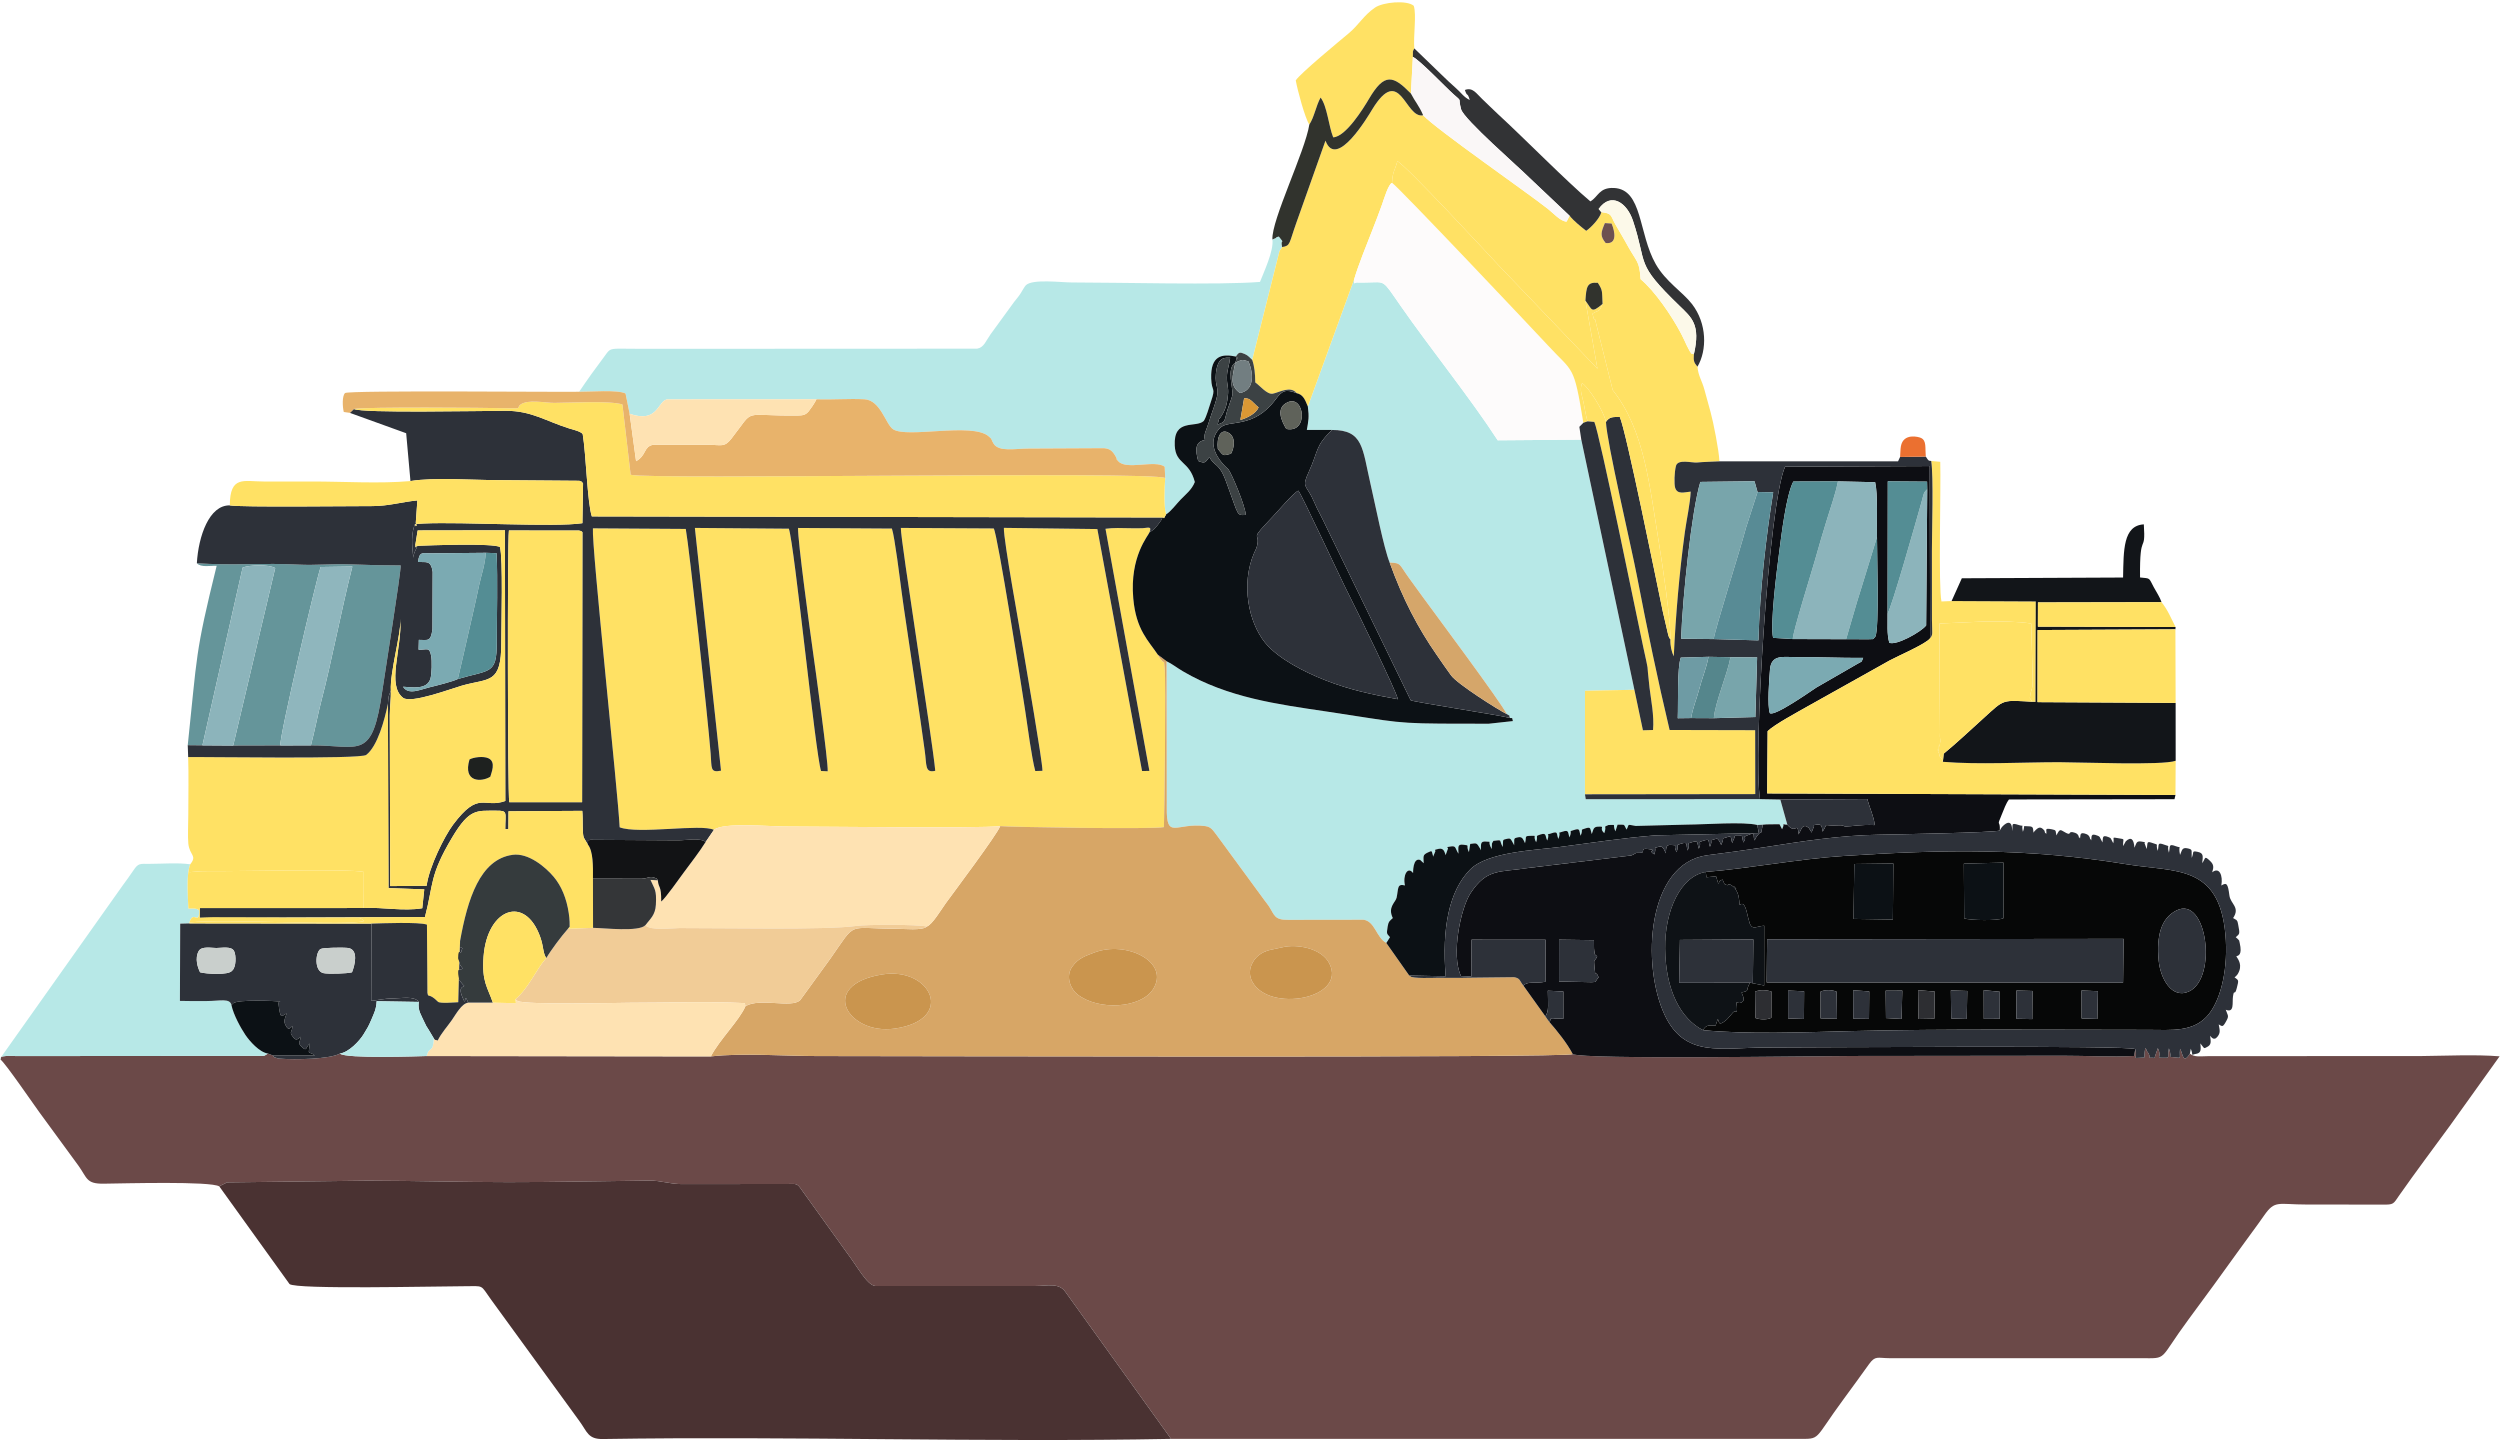 <svg width="260" height="150" viewBox="0 0 260 150" fill="none" xmlns="http://www.w3.org/2000/svg">
<g style="mix-blend-mode:hard-light">
<path fill-rule="evenodd" clip-rule="evenodd" d="M163.567 109.627C163.228 110.041 93.065 109.829 84.981 109.831C81.614 109.832 77.157 109.485 73.925 109.869L44.368 109.828C43.745 109.842 35.914 110.13 35.354 109.57C34.328 110.159 30.637 110.23 29.144 110.101C28.919 110.082 28.951 110.099 28.734 110.018C28.353 109.876 28.628 110.056 28.378 109.766L27.863 109.571L27.536 109.772C27.494 109.787 27.458 109.799 27.411 109.812L1.671 109.833C1.457 109.829 0.969 109.787 0.794 109.805C-0.094 109.898 0.168 109.9 0.057 110.197C0.553 110.563 3.412 114.741 4.073 115.647C5.46 117.549 6.753 119.293 8.136 121.2C9.083 122.509 8.942 123.128 10.781 123.104C12.977 123.075 21.907 122.828 22.807 123.386C22.827 123.359 22.87 123.339 22.882 123.333L23.485 123.038C23.488 123.008 23.502 122.992 23.512 122.97L38.264 122.788C43.28 122.803 47.906 122.939 52.873 122.942C57.873 122.945 62.597 122.831 67.486 122.779C68.768 122.765 69.619 123.151 70.949 123.146L81.951 123.134C82.803 123.125 82.903 123.037 83.375 123.755L88.05 130.254C89.263 131.853 90.149 133.639 91.045 133.747L107.689 133.741C108.903 133.741 110.124 133.376 110.801 134.359L121.79 149.643L186.95 149.639C189.436 149.646 188.519 149.866 191.768 145.465C192.677 144.234 193.476 143.125 194.371 141.881C195.035 140.958 195.255 141.245 196.496 141.251L222.675 141.253C225.509 141.256 224.421 141.534 227.589 137.244C229.39 134.805 231.104 132.473 232.874 129.992C233.766 128.743 234.589 127.672 235.472 126.404C236.606 124.779 236.908 125.271 239.886 125.271L247.702 125.278C249.01 125.3 248.883 125.226 249.547 124.281C251.274 121.822 252.992 119.532 254.759 117.122L259.959 109.857C257.432 109.656 254.458 109.8 251.891 109.828L229.618 109.84C228.862 109.842 228.214 109.981 227.751 109.575C227.002 110.776 227.02 109.514 226.725 109.073C226.616 110.061 226.97 110.07 226.149 109.961C225.317 109.85 225.988 110.195 225.567 109.027C225.359 110.027 225.771 110.012 224.998 110.006C224.066 109.998 224.929 110.072 224.41 109.005C224.383 109.076 224.366 109.158 224.341 109.225C223.95 110.244 224.192 110.011 223.857 110.002C223.236 109.985 223.82 110.114 223.365 109.423C223.322 109.359 223.272 109.358 223.24 109.219C223.207 109.073 223.162 109.064 223.109 109.005C222.883 110.094 223.274 109.976 222.642 110.003C221.698 110.045 222.34 110.156 222.064 109.11L221.952 109.819C219.589 109.95 216.981 109.792 214.575 109.795L192.735 109.821C189.151 109.825 164.748 110.219 163.567 109.627Z" fill="#6B4948"/>
<path fill-rule="evenodd" clip-rule="evenodd" d="M74.244 86.308C75.202 85.499 80.012 85.953 81.51 85.953C85.27 85.953 101.697 86.18 104.022 85.916C104.82 86.011 119.811 86.269 121.048 86.021C121.094 84.91 121.276 70.715 121.12 69.413C120.98 68.248 121.216 69.211 120.803 68.663C120.784 68.636 120.746 68.603 120.726 68.578C120.706 68.551 120.671 68.515 120.651 68.489C120.633 68.463 120.6 68.42 120.583 68.395C120.57 68.376 120.437 68.131 120.409 68.08C119.463 66.651 118.151 65.528 117.86 62.236C117.471 57.85 119.453 55.68 119.555 55.35C119.831 54.66 119.331 54.915 118.851 54.931C118.393 54.946 117.992 54.946 117.525 54.935C116.745 54.917 115.729 54.879 114.972 54.993L119.537 80.175L118.773 80.187L114.124 55.022L104.403 54.898C104.361 56.18 106.088 65.532 106.39 67.418C106.719 69.474 108.394 78.999 108.418 80.164L107.667 80.187C107.291 78.777 106.865 75.555 106.619 73.906C106.295 71.743 103.757 55.613 103.35 54.959L93.687 54.904C93.654 56.154 96.986 77.013 97.267 80.164C96.158 80.428 96.388 79.542 96.175 78.098C96.012 76.996 95.847 75.79 95.703 74.745C95.396 72.528 95.027 70.23 94.736 68.184C94.412 65.906 94.065 63.794 93.763 61.518C93.603 60.309 93.05 55.823 92.757 54.971L82.998 54.908C82.941 56.069 84.261 65.764 84.526 67.621C84.784 69.444 86.135 79.171 86.082 80.215L85.388 80.181C84.805 78.415 82.622 56.67 82.041 54.984L72.267 54.904L74.987 80.149C73.841 80.39 74.029 79.888 73.908 78.365C73.601 74.496 71.669 56.863 71.32 55.009L61.663 54.947C61.515 56.801 64.274 82.42 64.443 86.039C66.377 86.795 72.936 85.647 74.244 86.308Z" fill="#FFE164"/>
<path fill-rule="evenodd" clip-rule="evenodd" d="M22.807 123.386L30.11 133.54C30.757 134.117 45.215 133.778 48.245 133.768C50.403 133.76 49.914 133.558 51.067 135.153L60.252 147.783C61.078 148.905 61.135 149.684 62.704 149.659C82.372 149.343 102.131 150.024 121.79 149.643L110.801 134.359C110.124 133.376 108.903 133.741 107.689 133.741L91.045 133.747C90.149 133.639 89.263 131.853 88.05 130.254L83.375 123.755C82.903 123.037 82.803 123.125 81.951 123.134L70.949 123.146C69.619 123.151 68.768 122.765 67.486 122.779C62.597 122.831 57.873 122.945 52.873 122.942C47.906 122.939 43.28 122.803 38.264 122.788L23.512 122.97C23.502 122.992 23.488 123.008 23.485 123.038L22.882 123.333C22.87 123.339 22.827 123.359 22.807 123.386Z" fill="#4A3232"/>
<path fill-rule="evenodd" clip-rule="evenodd" d="M136.016 42.276C136.167 43.415 136.077 43.738 135.911 44.711L138.527 44.715C141.798 44.716 141.673 46.62 142.531 50.326C143.01 52.395 143.915 57.013 144.523 58.505C145.745 58.574 145.44 58.587 146.485 60.042C147.017 60.783 147.439 61.354 147.928 62.032C148.699 63.101 156.331 73.334 156.688 74.255C157.244 74.589 156.84 74.304 157.037 74.665C157.359 74.747 157.203 74.497 157.341 74.992L154.841 75.266C153.973 75.268 153.105 75.264 152.238 75.264C144.724 75.264 145.648 75.138 137.932 73.993C132.884 73.244 127.693 72.56 123.031 69.819C122.362 69.425 121.932 69.061 121.323 68.768L121.343 83.951C121.294 87.427 122.31 85.517 125.345 85.915C125.996 86.001 126.17 86.405 126.537 86.858L131.55 93.695C131.668 93.845 131.898 94.146 131.991 94.292C132.552 95.166 132.527 95.699 134.008 95.665L141.824 95.654C143.016 95.847 143.138 97.514 144.177 98.071L144.559 97.468C144.249 97.074 144.178 97.227 144.315 96.366C144.362 96.07 144.393 95.995 144.514 95.799C144.543 95.752 144.847 95.483 144.852 95.479C144.287 94.329 145.145 93.844 145.248 93.353C145.452 92.389 145.276 91.877 146.117 92.086C145.868 91.039 146.404 90.047 146.961 90.798C146.961 90.796 146.912 89.16 147.699 89.433L148.064 89.774C148.036 89.042 147.954 88.916 148.473 88.668C149.015 88.409 148.862 88.484 149.056 89.097C149.077 89.059 149.089 88.934 149.098 88.963L149.257 88.584C149.382 88.403 148.955 88.412 149.644 88.275C150.173 88.169 150.241 88.675 150.303 88.796C150.319 88.826 150.335 88.896 150.357 88.941C150.379 88.894 150.389 88.755 150.398 88.786L150.555 88.347C150.732 88.057 150.14 88.143 150.935 88.025C151.447 87.95 151.344 88.269 151.68 88.785C151.677 88.098 151.531 87.766 152.216 87.853C152.942 87.946 152.396 87.873 152.769 88.622L152.902 87.767C153.557 87.702 153.541 87.573 153.943 88.269C153.964 88.306 153.988 88.38 154.017 88.428C154.026 87.809 153.931 87.468 154.536 87.523C155.284 87.591 154.599 87.362 155.138 88.302C155.193 87.537 155.079 87.87 155.316 87.449C156.312 87.332 155.862 87.323 156.284 88.089C156.368 87.327 156.176 87.351 156.726 87.236C157.137 87.151 157.097 87.245 157.408 87.773C157.426 87.804 157.447 87.873 157.473 87.915C157.51 87.207 157.35 87.19 157.885 87.078C158.348 86.98 158.412 87.333 158.546 87.563C158.561 87.588 158.578 87.653 158.601 87.693C158.787 86.995 158.494 86.945 159.171 86.927C159.968 86.905 159.349 86.868 159.759 87.593C160.009 86.864 159.573 86.989 160.218 86.782C160.875 86.573 160.675 86.959 160.915 87.413C161.268 86.448 160.586 86.932 161.362 86.659C162.093 86.402 161.846 86.74 162.072 87.249C162.424 86.31 161.801 86.738 162.526 86.487C163.207 86.252 163.045 86.622 163.23 87.09C163.564 86.237 163.041 86.546 163.691 86.322C164.377 86.086 164.197 86.387 164.387 86.915C164.705 86.153 164.259 86.361 164.855 86.161C165.504 85.943 165.361 86.192 165.544 86.74C165.683 86.426 165.664 85.998 166.141 85.974C167.081 85.927 166.205 86.073 166.845 86.643C167.159 85.792 166.63 86.087 167.28 85.8C168.212 85.806 167.636 85.638 168.003 86.461L168.226 85.766C169.049 85.803 168.815 85.62 169.16 86.278C169.497 85.682 169.111 85.73 170.114 85.898L175.524 85.758C177.232 85.754 181.388 85.436 182.756 85.799L183.333 85.769C183.67 85.713 184.626 85.732 185.07 85.724L185.337 86.243C185.723 85.466 185.139 85.754 185.884 85.771L185.152 83.15L183.044 83.11L164.917 83.119L164.836 82.608L164.84 71.841L169.977 71.736L164.454 45.723L155.762 45.792C152.942 41.44 148.756 36.257 145.634 31.767C143.702 28.988 144.135 29.357 142.109 29.377C141.964 29.379 141.338 29.397 141.242 29.38C140.854 29.308 140.813 29.764 140.82 29.081L136.016 42.276Z" fill="#B7E8E7"/>
<path fill-rule="evenodd" clip-rule="evenodd" d="M91.733 101.345C96.838 100.5 99.454 106.075 93.022 106.977C88.212 107.652 85.003 102.459 91.733 101.345ZM113.785 99.073C117.139 97.761 121.764 100.075 119.895 102.912C118.613 104.859 114.247 105.149 112.038 103.405C111.421 102.918 110.753 101.615 111.515 100.532C112.152 99.628 112.89 99.424 113.785 99.073ZM133.362 98.52C134.79 98.155 137.427 98.569 138.251 100.195C140.115 103.873 131.951 105.36 130.231 102.079C129.631 100.934 130.287 99.856 130.881 99.372C131.65 98.745 132.411 98.764 133.362 98.52ZM104.022 85.916C103.704 86.781 99.187 92.798 98.339 93.966C97.905 94.564 96.962 96.161 96.39 96.358C95.974 96.804 93.926 96.593 93.371 96.593C87.913 96.592 89.183 95.689 86.335 99.727L83.222 104.013C82.313 104.897 79.045 103.726 77.524 104.648C76.933 106.075 74.826 108.127 73.925 109.869C77.157 109.485 81.614 109.832 84.981 109.831C93.065 109.829 163.228 110.041 163.567 109.627C162.998 108.52 161.917 107.181 161.155 106.313C160.997 106.107 160.855 105.915 160.71 105.69L158.437 102.512C158.023 102.029 158.147 101.738 157.452 101.629L152.671 101.685C151.663 101.719 150.517 101.688 149.489 101.691C149.262 101.692 146.759 101.798 146.67 101.523C146.649 101.458 146.593 101.483 146.558 101.454L144.177 98.071C143.138 97.514 143.016 95.847 141.824 95.654L134.008 95.665C132.527 95.699 132.552 95.166 131.991 94.292C131.898 94.146 131.668 93.845 131.55 93.695L126.537 86.858C126.17 86.405 125.996 86.001 125.345 85.915C122.31 85.517 121.294 87.427 121.343 83.951L121.323 68.768L120.409 68.08C120.437 68.131 120.57 68.376 120.583 68.395C120.6 68.42 120.633 68.463 120.651 68.489C120.671 68.515 120.706 68.551 120.726 68.578C120.746 68.603 120.784 68.636 120.803 68.663C121.216 69.211 120.98 68.248 121.12 69.413C121.276 70.715 121.094 84.91 121.048 86.021C119.811 86.269 104.82 86.011 104.022 85.916Z" fill="#D7A666"/>
<path fill-rule="evenodd" clip-rule="evenodd" d="M132.331 24.906C132.492 26.071 131.417 28.348 131.038 29.319C126.906 29.657 116.284 29.375 111.451 29.375C110.347 29.375 107.38 28.989 106.693 29.662C106.556 29.796 106.29 30.281 106.149 30.503C105.889 30.91 105.754 31.024 105.481 31.384L103.019 34.766C102.515 35.478 102.34 36.132 101.621 36.262L66.903 36.278C66.08 36.278 65.257 36.26 64.436 36.26C63.266 36.261 63.364 36.407 62.73 37.242C61.964 38.252 61.091 39.465 60.234 40.742C61.392 40.753 64.19 40.51 65.055 40.921L65.48 43.03C68.414 44.054 68.361 41.783 69.361 41.536L84.918 41.526C86.545 41.589 88.288 41.438 89.907 41.526C91.587 41.617 92.113 44.146 92.885 44.646C94.363 45.603 101.052 43.916 102.802 45.364C103.274 45.755 103.007 45.631 103.334 46.145C103.897 47.025 105.559 46.65 106.967 46.65L114.788 46.61C115.389 46.652 115.674 46.862 116.007 47.433C116.305 47.945 115.913 47.556 116.326 47.994C117.189 48.908 120.121 47.791 121.128 48.538L121.18 49.711C121.107 50.734 121.025 52.724 121.275 53.495C121.753 53.216 122.32 52.444 122.771 51.973C123.295 51.426 123.948 50.94 124.262 50.13C123.692 47.894 122.271 48.322 122.174 46.343C122.031 43.456 124.37 44.549 125.193 43.779C125.495 43.292 125.7 42.462 125.929 41.794C126.485 40.164 126.013 40.859 125.964 39.372C125.883 36.938 127.108 36.787 128.535 37.081C128.857 36.574 128.967 36.622 129.455 36.818C129.794 36.955 130.024 37.242 130.231 37.43L133.061 26.137C133.18 25.91 133.223 25.937 133.343 25.695C133.117 24.689 133.725 25.528 133.001 24.599C132.471 24.722 133.05 24.639 132.331 24.906Z" fill="#B7E8E7"/>
<path fill-rule="evenodd" clip-rule="evenodd" d="M166.99 25.274C166.382 24.527 166.492 24.188 166.908 23.201L167.607 23.248C167.966 24.125 168.203 25.427 166.99 25.274ZM133.343 25.695C133.223 25.937 133.18 25.91 133.061 26.137L130.231 37.43C130.465 38.111 130.535 38.833 130.548 39.773C131.028 40.098 131.779 41.057 132.37 40.943C133.016 40.819 134.229 40.082 134.85 40.89C135.481 41.029 135.695 41.468 136.016 42.276L140.82 29.081C141.308 27.434 142.161 25.386 142.729 23.92C143.081 23.011 143.387 22.245 143.724 21.29C143.941 20.675 144.397 19.136 144.776 19.016C144.807 17.888 145.089 17.671 145.327 16.774C146.081 17.026 155.039 26.722 155.795 27.528L166.134 38.344L164.883 31.265C164.985 29.825 165.035 29.321 166.173 29.413C166.707 30.236 166.598 30.265 166.666 31.608C166.271 32.584 166.244 32.198 165.62 32.626C165.936 33.966 165.765 32.546 165.968 33.536L167.723 40.566C171.036 44.754 171.538 50.433 172.556 56.638C172.895 58.707 173.761 64.469 173.718 66.497C173.694 67.16 173.847 67.806 174.072 68.26C174.273 64.017 174.652 59.512 175.232 55.298C175.412 53.992 175.776 52.399 175.832 51.128C175.15 51.191 174.428 51.46 174.21 50.705C174.107 50.345 174.125 49.114 174.304 48.446C174.5 47.715 175.965 48.154 176.497 48.102C177.314 48.022 178.012 48.031 178.819 47.98C178.785 46.908 178.171 43.818 177.901 42.866C177.666 42.04 177.533 41.548 177.265 40.545C177.004 39.568 176.618 39.11 176.536 38.136C176.183 37.715 176.107 37.553 176.163 36.842C175.61 36.643 176.05 36.908 175.732 36.52C175.7 36.481 175.486 36.063 175.428 35.938C175.22 35.491 175.049 35.108 174.847 34.723C173.839 32.795 172.064 30.232 170.621 29.033C170.48 26.994 170.292 27.461 169.008 25.076C168.671 24.451 168.281 23.851 167.983 23.308C167.465 22.369 167.662 22.198 166.538 22.063C166.393 22.708 165.431 23.698 164.965 24.004C164.395 23.557 163.69 22.998 163.24 22.441L162.925 23.048C162.298 23.022 161.551 22.177 161.019 21.754C158.869 20.047 149.308 13.408 148.007 11.988C146.118 12.392 145.638 6.591 142.713 11.374C142.325 12.009 138.98 17.711 137.85 14.627L134.821 23.165C134.036 25.366 134.226 25.554 133.343 25.695Z" fill="#FFE164"/>
<path fill-rule="evenodd" clip-rule="evenodd" d="M216.477 103.009L218.183 103.086L218.128 105.972L216.487 105.92L216.477 103.009ZM209.708 103.014L211.381 103.061L211.358 105.987L209.702 105.953L209.708 103.014ZM206.305 102.978L207.981 103.143L207.975 105.955L206.313 105.965L206.305 102.978ZM202.888 103.003L204.596 103.061L204.543 105.975L202.927 105.924L202.888 103.003ZM199.484 102.979L201.213 103.121L201.176 105.945L199.522 105.976L199.484 102.979ZM196.107 103.032L197.838 103.023L197.765 105.968L196.142 105.88L196.107 103.032ZM192.729 102.988L194.4 103.106L194.375 105.964L192.74 105.943L192.729 102.988ZM189.339 103.131C189.83 102.908 190.494 102.937 191.008 103.131L191.047 105.952L189.335 105.913L189.339 103.131ZM185.963 103.019L187.63 103.096L187.609 105.973L185.962 105.918L185.963 103.019ZM182.529 103.139C183.039 102.898 183.687 102.964 184.227 103.107L184.223 105.851C183.767 106.077 183.066 106.052 182.561 105.875L182.529 103.139ZM183.78 97.687L220.855 97.641L220.8 102.196L183.735 102.175L183.78 97.687ZM226.343 94.692C229.516 93.085 230.663 101.719 227.647 103.114C225.885 103.928 224.671 101.787 224.498 99.863C224.274 97.364 224.724 95.513 226.343 94.692ZM208.365 89.71L208.357 95.494C207.794 95.769 204.93 95.726 204.276 95.513L204.24 89.82L208.365 89.71ZM192.85 89.855L196.909 89.802L196.86 95.633L192.761 95.566L192.85 89.855ZM177.4 90.684L177.471 91.236L178.47 91.136L178.706 91.906C179.064 91.326 178.686 91.72 179.139 91.47C179.388 91.921 179.213 91.953 179.669 92.066C179.676 92.068 179.763 91.745 180.327 92.273C181.059 92.958 179.881 91.62 180.467 92.444C180.855 92.989 180.87 93.509 180.917 94.112C181.493 93.657 181.635 94.807 181.826 95.512C181.836 95.553 181.99 96.09 181.995 96.101C182.316 96.745 182.738 96.306 183.478 96.276L183.472 102.493L182.298 102.259L181.999 102.201C181.473 103.111 182.05 102.983 181.119 103.222C181.234 103.531 181.642 104.183 180.912 104.314C180.879 104.32 180.635 104.263 180.588 104.25C180.78 105.705 180.481 105.053 180.321 105.225C180.295 105.254 180.252 105.276 180.225 105.304L179.669 105.948C179.634 105.984 179.527 106.084 179.489 106.115C178.692 106.756 178.812 106.293 178.654 105.973L178.417 106.663C177.689 106.634 177.451 106.573 177.116 107.135C181.752 107.597 187.664 107.352 192.446 107.235C202.341 106.991 213.398 107.105 223.398 107.105C225.81 107.105 228.22 107.404 229.756 105.42C231.026 103.782 231.754 100.58 231.44 97.162C230.772 89.871 226.214 90.711 221.226 89.893C210.794 88.183 202.195 88.334 191.726 89.022C186.981 89.333 182.131 90.29 177.4 90.684Z" fill="#060707"/>
<path fill-rule="evenodd" clip-rule="evenodd" d="M162.143 97.725L165.772 97.778C165.788 98.087 165.757 98.623 165.801 98.854C165.901 99.379 165.781 99.191 166.11 99.457C165.84 100.104 165.725 99.544 165.831 100.64C165.96 101.966 165.904 100.698 166.254 101.645C165.727 102.285 166.166 102.066 165.542 102.15L162.14 102.076L162.143 97.725ZM184.06 74.166C183.785 73.4 183.99 70.689 184.08 69.613C184.212 68.031 185.503 68.349 186.661 68.338C189.042 68.317 191.393 68.439 193.769 68.421C193.512 68.982 193.785 68.68 193.182 69.035L188.903 71.501C188.452 71.79 184.537 74.564 184.06 74.166ZM191.998 66.478L186.444 66.462L184.401 66.337C184.069 64.942 184.789 59.317 185.013 57.594C185.292 55.448 185.765 51.505 186.504 50.078L191.146 50.063L195.016 50.149C195.313 51.407 195.162 54.267 195.209 55.859C195.2 57.597 195.463 65.346 195.036 66.218C194.685 66.588 194.917 66.433 194.338 66.482L191.998 66.478ZM196.308 63.798L196.328 50.059L200.418 50.091L200.433 50.879L200.321 65.047C199.751 65.757 197.201 67.158 196.486 66.847C196.221 65.911 196.327 64.901 196.308 63.798ZM183.044 83.11L185.152 83.15L194.204 83.101C194.432 84.013 194.895 84.925 194.972 85.807C193.408 85.745 192.663 85.945 191.973 85.957C191.701 85.962 191.793 85.797 191.189 85.836C189.414 85.949 190.23 85.439 189.549 86.496C189.469 85.942 189.476 85.708 188.992 85.758C188.415 85.817 188.743 85.852 188.625 86.02L188.396 86.593C188.372 86.55 188.352 86.481 188.335 86.452L188.112 86.105C187.549 85.596 187.33 86.233 187.324 86.241L187.126 86.638C187.115 86.603 187.09 86.743 187.064 86.787C186.908 85.293 186.804 86.875 185.884 85.771C185.139 85.754 185.723 85.466 185.337 86.243L185.07 85.724C184.626 85.732 183.67 85.713 183.333 85.769C183.035 87.198 183.314 86.189 182.814 86.845C182.791 86.875 182.756 86.914 182.735 86.942C182.706 86.982 182.627 87.103 182.606 87.135C182.456 87.369 182.621 87.207 182.466 87.402C182.259 86.786 182.642 86.501 181.787 86.853C181.023 87.165 181.816 86.846 181.309 87.622C181.087 86.828 181.345 86.915 180.744 86.934C180.211 86.952 180.579 86.788 180.248 87.422C180.235 87.446 180.206 87.581 180.198 87.55C180.189 87.52 180.174 87.644 180.152 87.682C179.959 87.109 180.203 86.85 179.464 87.113C178.949 87.297 179.424 86.969 178.995 87.885C178.976 87.842 178.962 87.776 178.949 87.749L178.828 87.499C178.615 87.229 178.658 87.16 178.3 87.286C177.554 87.548 178.255 87.149 177.837 88.062C177.619 87.492 177.883 87.199 177.223 87.413C176.371 87.689 177.078 87.365 176.681 88.267C176.472 87.724 176.682 87.36 176.016 87.575C175.263 87.817 175.863 87.525 175.524 88.456C175.292 87.884 175.628 87.489 174.822 87.745C174.132 87.965 174.689 87.751 174.366 88.622C173.927 87.817 174.608 87.932 173.777 87.872C173.262 87.834 173.283 88.163 173.247 88.742C173.068 88.436 173.001 87.906 172.496 88.069C171.805 88.293 172.352 87.92 172.053 88.856C171.229 88.376 172.489 88.463 171.447 88.305C170.444 88.154 171.235 88.75 170.515 88.696C169.993 88.658 170.151 88.79 169.646 88.97L158.893 90.275C155.993 90.742 154.658 90.273 152.939 92.883C151.943 94.394 150.87 99.283 151.948 101.516L153.013 101.562L153.041 97.728L160.742 97.734L160.727 102.103C159.574 102.32 158.844 102.015 158.437 102.512L160.71 105.69C161.127 105.195 160.979 104.256 160.972 103.034L162.588 103.116L162.587 105.954C162.472 105.949 161.845 105.916 161.78 105.929C161.049 106.081 161.421 105.671 161.155 106.313C161.917 107.181 162.998 108.52 163.567 109.627C164.748 110.219 189.151 109.825 192.735 109.821L214.575 109.795C216.981 109.792 219.589 109.95 221.952 109.819L222.064 109.11C221.529 108.695 188.889 108.934 183.623 108.943C179.015 108.951 175.223 110.042 173.119 105.543C170.682 100.334 171.272 89.763 177.578 88.942C179.56 88.684 181.538 88.422 183.493 88.115C187.396 87.502 191.369 86.876 195.337 86.811C196.711 86.789 207.626 86.589 207.98 86.371C208.041 85.161 207.596 86.11 208.182 84.714C208.425 84.137 208.611 83.566 208.934 83.144L226.146 83.117L226.248 82.676L183.785 82.515L183.834 76.039C184.548 75.34 186.991 74.037 188.011 73.451L196.539 68.678C197.341 68.242 200.381 66.927 200.733 66.376L200.69 48.471L185.648 48.535C183.947 52.327 182.296 78.518 183.044 83.11Z" fill="#0D0E13"/>
<path fill-rule="evenodd" clip-rule="evenodd" d="M52.96 83.43C52.8 82.522 52.763 56.397 52.926 55.169L60.218 55.179C60.542 55.264 60.352 55.179 60.571 55.34L60.539 83.431L52.96 83.43ZM36.383 42.937L42.242 45.055L42.687 50.03C45.213 49.626 49.051 49.932 51.716 49.932L60.253 50.002C60.635 50.153 60.417 50.025 60.638 50.285L60.571 54.412C57.651 54.857 48.278 54.252 44.034 54.445C42.645 54.508 43.334 54.548 43.207 54.727C43.37 54.569 43.373 54.898 43.244 54.312C42.701 55.412 42.852 56.76 42.982 58.011C43.002 57.522 43.251 57.205 43.412 56.766C42.909 57.079 43.325 56.864 43.189 56.694L43.437 55.166L52.513 55.151L52.554 83.298C50.317 84.124 49.835 82.138 47.115 85.773C46.238 86.946 44.621 90.161 44.369 92.123L40.581 92.153L40.535 74.396C40.54 73.598 40.672 72.61 40.646 71.808L40.432 72.392C40.375 72.671 40.37 72.89 40.343 73.201L40.405 92.361L44.125 92.494L43.917 94.458C41.929 94.79 39.79 94.326 37.826 94.435L20.781 94.441L20.765 95.451L44.195 95.371C45.102 91.921 44.636 91.097 47.043 87.065C48.853 84.035 49.605 84.335 51.585 84.312C52.856 84.298 52.548 84.469 52.548 86.239L52.874 86.225L52.884 84.373L60.556 84.328C60.647 85.263 60.537 86.536 60.705 87.096L61.133 87.824C61.242 87.065 60.948 87.511 61.406 87.341L70.518 87.398C71.32 87.398 72.817 87.1 73.384 87.567L74.244 86.308C72.936 85.647 66.377 86.795 64.443 86.039C64.274 82.42 61.515 56.801 61.663 54.947L71.32 55.009C71.669 56.863 73.601 74.496 73.908 78.365C74.029 79.888 73.841 80.39 74.987 80.149L72.267 54.904L82.041 54.984C82.622 56.67 84.805 78.415 85.388 80.181L86.082 80.215C86.135 79.171 84.784 69.444 84.526 67.621C84.261 65.764 82.941 56.069 82.998 54.908L92.757 54.971C93.05 55.823 93.603 60.309 93.763 61.518C94.065 63.794 94.412 65.906 94.736 68.184C95.027 70.23 95.396 72.528 95.703 74.745C95.847 75.79 96.012 76.996 96.175 78.098C96.388 79.542 96.158 80.428 97.267 80.164C96.986 77.013 93.654 56.154 93.687 54.904L103.35 54.959C103.757 55.613 106.295 71.743 106.619 73.906C106.865 75.555 107.291 78.777 107.667 80.187L108.418 80.164C108.394 78.999 106.719 69.474 106.39 67.418C106.088 65.532 104.361 56.18 104.403 54.898L114.124 55.022L118.773 80.187L119.537 80.175L114.972 54.993C115.729 54.879 116.745 54.917 117.525 54.935C117.992 54.946 118.393 54.946 118.851 54.931C119.331 54.915 119.831 54.66 119.555 55.35C120.007 55.077 120.014 55.068 120.371 54.643C120.402 54.607 120.661 54.256 120.674 54.235C120.88 53.909 120.708 54.275 120.891 53.819L61.55 53.708C61.08 52.299 60.949 47.215 60.603 45.157C60.457 44.871 59.467 44.645 59.208 44.563C56.703 43.775 55.27 42.717 52.584 42.723C49.777 42.729 37.643 42.984 36.803 42.535L36.383 42.937Z" fill="#2D3139"/>
<path fill-rule="evenodd" clip-rule="evenodd" d="M135.026 51.029C135.382 51.418 139.464 60.26 140.267 61.809C140.843 62.919 145.322 72.092 145.377 72.719C142.656 72.226 140.422 71.757 137.831 70.745C135.673 69.901 132.889 68.483 131.561 66.83C129.841 64.692 129.041 60.744 130.42 57.531C130.57 57.181 130.734 56.977 130.794 56.428C130.907 55.397 130.02 56.203 132.328 53.766C132.889 53.173 134.546 51.227 135.026 51.029ZM126.655 46.691C126.512 45.497 126.955 44.454 127.847 45.061C128.501 45.507 128.387 46.531 128.025 47.188C127.147 47.433 127.248 47.419 126.655 46.691ZM133.772 44.608C133.244 43.734 132.646 42.388 133.944 41.826C135.677 41.075 136.123 45.098 133.772 44.608ZM121.275 53.495C120.856 54.222 121.218 53.755 120.891 53.819C120.708 54.275 120.88 53.909 120.674 54.235C120.661 54.256 120.402 54.607 120.371 54.643C120.014 55.068 120.007 55.077 119.555 55.35C119.453 55.68 117.471 57.85 117.86 62.236C118.151 65.528 119.463 66.651 120.409 68.08L121.323 68.768C121.932 69.061 122.362 69.425 123.031 69.819C127.693 72.56 132.884 73.244 137.932 73.993C145.648 75.138 144.724 75.264 152.238 75.264C153.105 75.264 153.973 75.268 154.841 75.266L157.341 74.992C157.203 74.497 157.359 74.747 157.037 74.665C155.625 74.322 146.92 72.989 146.714 72.828L137.555 54.013C137.336 53.556 137.181 53.299 136.957 52.841C136.784 52.485 136.618 52.05 136.398 51.629C135.756 50.397 135.408 50.623 136.113 49.081C137.151 46.816 136.754 46.432 138.527 44.715L135.911 44.711C136.077 43.738 136.167 43.415 136.016 42.276C135.695 41.468 135.481 41.029 134.85 40.89C133.711 40.451 133.351 40.612 132.674 41.527C130.346 44.673 127.798 43.584 126.887 44.508C124.917 46.507 127.747 48.8 127.747 48.801C128.09 49.255 129.445 52.419 129.571 53.552C128.588 53.598 128.853 53.702 127.659 50.493C127.451 49.933 127.26 49.32 126.888 48.807C126.453 48.209 126.108 48.191 125.783 47.529C125.334 48.102 125.348 48.243 124.613 47.941C124.288 46.749 124.292 45.958 125.31 45.755C125.151 45.133 125.441 44.843 125.725 43.891C125.973 43.059 126.273 42.347 126.496 41.543C126.852 40.263 126.319 40.22 126.453 38.853C126.633 37.015 127.458 37.217 127.938 37.202C127.839 38.007 127.615 38.464 127.6 39.204C127.584 40.007 127.776 40.27 127.722 40.948C127.642 41.934 127.476 42.52 127.082 43.178C127.056 43.22 127.027 43.254 127.002 43.298C126.655 43.903 126.896 43.127 126.637 44.144C127.513 43.865 127.305 43.774 127.628 42.705C127.755 42.286 128.135 41.322 128.177 41.062C128.271 40.475 127.51 38.275 128.47 37.729C128.484 37.666 128.549 37.497 128.557 37.458C128.562 37.434 128.578 37.364 128.581 37.342C128.675 36.698 128.919 37.783 128.535 37.081C127.108 36.787 125.883 36.938 125.964 39.372C126.013 40.859 126.485 40.164 125.929 41.794C125.7 42.462 125.495 43.292 125.193 43.779C124.37 44.549 122.031 43.456 122.174 46.343C122.271 48.322 123.692 47.894 124.262 50.13C123.948 50.94 123.295 51.426 122.771 51.973C122.32 52.444 121.753 53.216 121.275 53.495Z" fill="#0C1115"/>
<path fill-rule="evenodd" clip-rule="evenodd" d="M200.733 66.376C200.381 66.927 197.341 68.242 196.539 68.678L188.011 73.451C186.991 74.037 184.548 75.34 183.834 76.039L183.785 82.515L226.248 82.676L226.27 79.12C224.926 79.626 216.23 79.267 214.142 79.267C210.275 79.267 205.856 79.539 202.059 79.228C201.822 78.514 201.807 79.081 201.665 78.369C201.407 77.074 201.623 79.08 201.638 77.997C201.652 76.923 201.653 78.052 201.739 77.445L201.787 77.133C201.845 76.189 201.804 77.684 201.773 76.864C201.757 76.413 201.729 76.743 201.76 76.158L201.732 72.407C201.732 69.883 201.704 67.369 201.704 64.849L206.476 64.63C208.199 64.63 209.731 64.619 211.25 64.848L211.402 70.825C211.381 71.91 211.234 71.495 211.105 72.605C211.372 72.945 211.198 72.909 211.695 73.003L211.721 62.551L202.965 62.509L201.913 62.552C201.579 61.092 201.867 50.692 201.787 48.028L200.846 47.942C201.098 49.556 200.918 55.172 200.918 57.29C200.918 58.881 200.92 60.472 200.919 62.064C200.919 62.859 200.912 63.658 200.922 64.454C200.94 65.995 201.04 65.958 200.733 66.376Z" fill="#FFE164"/>
<path fill-rule="evenodd" clip-rule="evenodd" d="M74.244 86.308L73.384 87.567C72.734 88.602 71.877 89.704 71.117 90.73C70.668 91.336 69.21 93.414 68.766 93.76C68.775 91.989 68.511 92.488 68.412 91.552L67.652 91.511C68.072 92.484 68.298 92.51 68.212 94.092C68.153 95.186 67.606 95.573 67.117 96.224C67.646 96.815 69.828 96.522 70.663 96.519C74.826 96.506 85.962 96.739 89.032 96.299C90.123 96.141 95.413 96.131 96.39 96.358C96.962 96.161 97.905 94.564 98.339 93.966C99.187 92.798 103.704 86.781 104.022 85.916C101.697 86.18 85.27 85.953 81.51 85.953C80.012 85.953 75.202 85.499 74.244 86.308Z" fill="#FEE2B2"/>
<path fill-rule="evenodd" clip-rule="evenodd" d="M36.803 42.535C37.643 42.984 49.777 42.729 52.584 42.723C55.27 42.717 56.703 43.775 59.208 44.563C59.467 44.645 60.457 44.871 60.603 45.157C60.949 47.215 61.08 52.299 61.55 53.708L120.891 53.819C121.218 53.755 120.856 54.222 121.275 53.495C121.025 52.724 121.107 50.734 121.18 49.711C119.598 48.978 67.402 49.91 65.588 49.376L64.733 42.067C63.45 41.649 59.227 41.896 57.646 41.9C56.647 41.902 54.919 41.498 54.12 42.086C53.655 42.427 54.472 42.499 52.733 42.456C50.324 42.397 37.965 42.301 36.803 42.535Z" fill="#FFE164"/>
<path fill-rule="evenodd" clip-rule="evenodd" d="M36.383 42.937L36.803 42.535C37.965 42.301 50.324 42.397 52.733 42.456C54.472 42.499 53.655 42.427 54.12 42.086C54.919 41.498 56.647 41.902 57.646 41.9C59.227 41.896 63.45 41.649 64.733 42.067L65.588 49.376C67.402 49.91 119.598 48.978 121.18 49.711L121.128 48.538C120.121 47.791 117.189 48.908 116.326 47.994C115.913 47.556 116.305 47.945 116.007 47.433C115.674 46.862 115.389 46.652 114.788 46.61L106.967 46.65C105.559 46.65 103.897 47.025 103.334 46.145C103.007 45.631 103.274 45.755 102.802 45.364C101.052 43.916 94.363 45.603 92.885 44.646C92.113 44.146 91.587 41.617 89.907 41.526C88.288 41.438 86.545 41.589 84.918 41.526C84.702 41.956 84.296 42.54 84.112 42.765C83.797 43.149 83.505 43.209 82.966 43.216C76.948 43.285 78.631 42.346 76.059 45.625C75.331 46.555 75.013 46.26 73.7 46.262H67.905C66.918 46.46 67.244 47.374 66.151 47.962L65.48 43.03L65.055 40.921C64.19 40.51 61.392 40.753 60.234 40.742C59.129 40.793 36.214 40.57 35.885 40.877C35.566 41.176 35.62 42.325 35.753 42.846L36.383 42.937Z" fill="#E8B36B"/>
<path fill-rule="evenodd" clip-rule="evenodd" d="M177.4 90.684C182.131 90.29 186.981 89.333 191.726 89.022C202.195 88.334 210.794 88.183 221.226 89.893C226.214 90.711 230.772 89.871 231.44 97.162C231.754 100.58 231.026 103.782 229.756 105.42C228.22 107.404 225.81 107.105 223.398 107.105C213.398 107.105 202.341 106.991 192.446 107.235C187.664 107.352 181.752 107.597 177.116 107.135C174.8 105.954 173.228 103.014 173.175 98.663C173.126 94.682 174.8 91.109 177.4 90.684ZM207.98 86.371C207.626 86.589 196.711 86.789 195.337 86.811C191.369 86.876 187.396 87.502 183.493 88.115C181.538 88.422 179.56 88.684 177.578 88.942C171.272 89.763 170.682 100.334 173.119 105.543C175.223 110.042 179.015 108.951 183.623 108.943C188.889 108.934 221.529 108.695 222.064 109.11C222.34 110.156 221.698 110.045 222.642 110.003C223.274 109.976 222.883 110.094 223.109 109.005C223.162 109.064 223.207 109.073 223.24 109.219C223.272 109.358 223.322 109.359 223.365 109.423C223.82 110.114 223.236 109.985 223.857 110.002C224.192 110.011 223.95 110.244 224.341 109.225C224.366 109.158 224.383 109.076 224.41 109.005C224.929 110.072 224.066 109.998 224.998 110.006C225.771 110.012 225.359 110.027 225.567 109.027C225.988 110.195 225.317 109.85 226.149 109.961C226.97 110.07 226.616 110.061 226.725 109.073C227.02 109.514 227.002 110.776 227.751 109.575L227.84 109.063C228.172 109.879 227.725 109.717 228.423 109.593C228.942 109.5 228.896 109.116 228.836 108.511C229.306 109.104 229.175 109.063 229.523 108.893C230.004 108.659 229.933 108.331 229.851 107.715C229.939 107.79 230.219 108.325 230.623 107.809C230.934 107.411 230.863 107.167 230.746 106.54C231.103 106.737 231.153 106.845 231.448 106.337C231.876 105.601 231.702 105.699 231.48 105.014C232.405 105.381 232.133 104.269 232.231 103.621C232.361 102.753 232.387 103.698 232.629 102.745C232.846 101.892 232.827 101.972 232.399 101.65C232.426 101.616 232.476 101.531 232.488 101.567C232.5 101.601 232.558 101.501 232.574 101.481C232.656 101.379 232.652 101.422 232.73 101.291C233.267 100.393 232.779 99.777 232.574 99.457C232.794 99.379 233.212 99.324 232.932 98.081C232.825 97.613 232.921 97.931 232.769 97.695L232.517 97.468C232.927 97.099 232.97 97.19 232.769 96.156C232.706 95.836 232.727 95.87 232.587 95.677L232.242 95.479C233.005 94.348 231.97 94.022 231.857 93.124C231.7 91.892 231.577 91.751 231.018 92.094C231.205 91.057 230.812 90.111 230.068 90.723C230.24 90.172 230.234 89.913 229.86 89.55C229.207 88.916 229.402 89.285 229.028 89.769C229.117 89.007 229.179 88.716 228.53 88.587C227.904 88.463 228.201 88.616 227.939 89.22C227.89 88.398 228.095 88.348 227.451 88.218C226.89 88.106 226.91 88.54 226.725 88.913C226.479 87.748 227.008 88.281 226.281 88.005C225.482 87.703 225.729 88.022 225.567 88.678C225.3 87.766 225.811 88.112 225.114 87.857C224.326 87.568 224.559 87.806 224.41 88.494C224.123 87.656 224.598 87.932 223.948 87.702C223.175 87.43 223.397 87.607 223.254 88.299L223.07 87.792C222.925 87.596 223.343 87.613 222.671 87.517C222.156 87.443 222.197 87.73 221.981 88.163C221.921 87.288 221.64 86.965 221.08 87.5L220.805 87.998C220.766 87.186 221.069 87.304 220.35 87.182C219.523 87.041 219.929 87.067 219.782 87.7C219.482 87.166 219.596 87.187 219.312 87.069C218.559 86.757 218.741 87.166 218.656 87.614C218.316 86.963 218.42 87.026 218.145 86.91C217.362 86.581 217.551 87.089 217.49 87.409C217.466 87.362 217.438 87.226 217.424 87.262C217.331 87.501 217.48 86.933 216.985 86.745C216.237 86.46 216.403 86.882 216.321 87.213C216.296 87.171 216.266 87.042 216.253 87.078C216.153 87.348 216.338 86.798 215.822 86.619C214.966 86.32 215.5 86.939 214.884 86.629C214.256 86.311 214.27 86.081 213.867 86.886C213.756 86.392 213.891 86.344 213.403 86.249C212.524 86.078 212.92 86.33 212.803 86.751C212.782 86.713 212.76 86.594 212.751 86.626C212.698 86.794 212.64 86.41 212.628 86.395C212.257 85.942 212.028 85.96 211.572 86.467C211.547 86.495 211.512 86.554 211.484 86.601C211.418 86.124 211.506 85.943 210.958 85.935C210.229 85.926 210.672 85.777 210.381 86.506C210.165 85.548 210.625 86.027 209.938 85.799C209.072 85.513 209.379 85.795 209.263 86.437C209.285 84.954 208.4 85.743 208.146 86.086L207.98 86.371Z" fill="#2D3139"/>
<path fill-rule="evenodd" clip-rule="evenodd" d="M0.057 110.197C0.168 109.9 -0.094 109.898 0.794 109.805C0.969 109.787 1.457 109.829 1.671 109.833L27.411 109.812C27.458 109.799 27.494 109.787 27.536 109.772L27.863 109.571C26.98 109.436 25.966 108.29 25.521 107.629C25.056 106.939 24.287 105.558 24.073 104.545C23.932 103.77 22.855 104.109 21.487 104.109C20.564 104.109 19.641 104.127 18.711 104.093L18.741 96.061L19.696 96.035L19.7 95.939C20.114 94.571 20.701 96.338 20.718 94.683C20.377 94.4 20.077 94.516 19.596 94.489C19.527 93.306 19.403 91.127 19.695 90.144L19.782 89.889C18.541 89.701 16.848 89.84 15.553 89.841C14.536 89.842 14.39 89.74 13.853 90.551C13.449 91.164 13.199 91.475 12.78 92.058L0.041 110.041C0.04 110.074 0.041 110.15 0.057 110.197Z" fill="#B7E8E7"/>
<path fill-rule="evenodd" clip-rule="evenodd" d="M19.57 78.738C19.631 80.691 19.584 82.772 19.582 84.739C19.581 85.497 19.516 87.067 19.585 87.73C19.715 88.988 20.543 88.953 19.782 89.889L19.695 90.144C19.535 91.045 19.425 90.579 21.632 90.599C25.079 90.629 36.203 90.339 37.837 90.68L37.826 94.435C39.79 94.326 41.929 94.79 43.917 94.458L44.125 92.494L40.405 92.361L40.343 73.201C39.986 74.914 39.265 77.605 38.085 78.514C37.487 78.975 21.116 78.697 19.57 78.738Z" fill="#FFE164"/>
<path fill-rule="evenodd" clip-rule="evenodd" d="M140.82 29.081C140.813 29.764 140.854 29.308 141.242 29.38C141.338 29.397 141.964 29.379 142.109 29.377C144.135 29.357 143.702 28.988 145.634 31.767C148.756 36.257 152.942 41.44 155.762 45.792L164.454 45.723L164.253 44.391L164.667 43.971C163.662 37.792 163.632 38.807 160.982 35.921C159.871 34.713 145.434 19.432 144.776 19.016C144.397 19.136 143.941 20.675 143.724 21.29C143.387 22.245 143.081 23.011 142.729 23.92C142.161 25.386 141.308 27.434 140.82 29.081Z" fill="#FDFBFB"/>
<path fill-rule="evenodd" clip-rule="evenodd" d="M19.525 77.502L21.052 77.518L25.235 59.027C25.967 58.752 27.963 58.676 28.622 59.08L24.252 77.54L29.152 77.528C29.013 76.765 32.947 60.035 33.347 58.972L36.647 58.918C35.489 63.489 34.468 68.898 33.449 72.787C33.061 74.266 32.747 75.957 32.335 77.521C37.474 77.496 38.712 79.218 39.778 71.737C40.032 69.955 41.703 59.552 41.671 58.805C39.913 58.798 38.13 58.767 36.384 58.693C34.596 58.617 32.801 58.816 31.033 58.719C27.522 58.527 24.004 58.83 20.473 58.578C20.907 59.049 21.922 58.812 22.533 58.843C20.247 68.112 20.532 68.049 19.525 77.502Z" fill="#65959A"/>
<path fill-rule="evenodd" clip-rule="evenodd" d="M50.516 57.492L51.646 57.531C51.775 60.443 51.668 63.873 51.666 66.842C51.664 70.185 50.944 69.622 47.609 70.62C47.081 70.884 45.362 71.312 44.685 71.477C43.691 71.716 42.476 72.324 41.917 71.42C42.802 71.462 44.414 71.79 44.769 70.566C44.908 70.088 44.94 68.739 44.839 68.206C44.654 67.222 44.374 67.608 43.532 67.567L43.561 66.547C44.495 66.541 44.789 66.799 44.976 65.441L44.996 59.471C44.808 58.239 44.356 58.494 43.476 58.447C43.603 57.324 43.973 57.536 44.766 57.547L50.516 57.492ZM23.901 52.56C21.759 52.513 20.635 55.758 20.473 58.578C24.004 58.83 27.522 58.527 31.033 58.719C32.801 58.816 34.596 58.617 36.384 58.693C38.13 58.767 39.913 58.798 41.671 58.805C41.703 59.552 40.032 69.955 39.778 71.737C38.712 79.218 37.474 77.496 32.335 77.521L29.152 77.528L24.252 77.54L21.052 77.518L19.525 77.502L19.57 78.738C21.116 78.697 37.487 78.975 38.085 78.514C39.265 77.605 39.986 74.914 40.343 73.201C40.37 72.89 40.375 72.671 40.432 72.392L40.646 71.808C40.548 69.88 41.694 66.01 41.655 64.341C41.776 67.644 40.206 71.25 41.92 72.574C42.736 73.204 46.885 71.638 48.042 71.306C50.864 70.498 52.138 71.199 52.135 66.84C52.134 65.046 52.327 57.972 51.99 56.893C51.326 56.47 44.521 56.716 43.412 56.766C43.251 57.205 43.002 57.522 42.982 58.011C42.852 56.76 42.701 55.412 43.244 54.312L43.406 52.044C41.764 52.204 40.389 52.638 38.699 52.634C36.511 52.629 25.038 52.772 23.901 52.56Z" fill="#2D3139"/>
<path fill-rule="evenodd" clip-rule="evenodd" d="M61.677 96.496L59.067 96.594C58.408 97.331 57.278 98.836 56.82 99.636C56.791 99.673 56.747 99.714 56.726 99.738C55.84 100.728 54.88 102.905 53.597 103.921L53.824 104.102C54.633 104.538 64.59 104.288 65.456 104.288C69.403 104.288 73.538 104.127 77.461 104.324L77.524 104.648C79.045 103.726 82.313 104.897 83.222 104.013L86.335 99.727C89.183 95.689 87.913 96.592 93.371 96.593C93.926 96.593 95.974 96.804 96.39 96.358C95.413 96.131 90.123 96.141 89.032 96.299C85.962 96.739 74.826 96.506 70.663 96.519C69.828 96.522 67.646 96.815 67.117 96.224C66.438 96.938 62.83 96.514 61.677 96.496Z" fill="#F1CC97"/>
<path fill-rule="evenodd" clip-rule="evenodd" d="M52.96 83.43L60.539 83.431L60.571 55.34C60.352 55.179 60.542 55.264 60.218 55.179L52.926 55.169C52.763 56.397 52.8 82.522 52.96 83.43Z" fill="#FFE164"/>
<path fill-rule="evenodd" clip-rule="evenodd" d="M50.992 80.779C50.101 81.34 48.11 81.414 48.829 78.983C49.22 78.763 50.247 78.606 50.797 78.861C51.634 79.247 51.077 80.412 50.992 80.779ZM43.412 56.766C44.521 56.716 51.326 56.47 51.99 56.893C52.327 57.972 52.134 65.046 52.135 66.84C52.138 71.199 50.864 70.498 48.042 71.306C46.885 71.638 42.736 73.204 41.92 72.574C40.206 71.25 41.776 67.644 41.655 64.341C41.694 66.01 40.548 69.88 40.646 71.808C40.672 72.61 40.54 73.598 40.535 74.396L40.581 92.153L44.369 92.123C44.621 90.161 46.238 86.946 47.115 85.773C49.835 82.138 50.317 84.124 52.554 83.298L52.513 55.151L43.437 55.166L43.189 56.694C43.325 56.864 42.909 57.079 43.412 56.766Z" fill="#FFE164"/>
<path fill-rule="evenodd" clip-rule="evenodd" d="M202.965 62.509L211.721 62.551L211.695 73.003C208.098 72.795 208.526 72.671 206.272 74.707C204.882 75.961 203.518 77.257 202.145 78.382L202.059 79.228C205.856 79.539 210.275 79.267 214.142 79.267C216.23 79.267 224.926 79.626 226.27 79.12L226.266 73.103L211.9 73.023L211.909 65.524L226.242 65.452L226.26 65.211L211.939 65.17L211.945 62.65L224.799 62.625C224.605 62.053 224.314 61.672 223.988 61.06C223.445 60.04 223.676 60.176 222.565 60.056C222.514 55.005 223.171 57.828 222.958 54.533C220.797 54.662 220.856 57.211 220.8 60.063L204.03 60.141L202.965 62.509Z" fill="#121519"/>
<path fill-rule="evenodd" clip-rule="evenodd" d="M36.609 101.118C36.107 101.26 34.145 101.318 33.638 101.206C32.654 100.987 32.8 99.029 33.334 98.7C33.596 98.538 35.831 98.529 36.221 98.593C37.319 98.77 36.894 100.405 36.609 101.118ZM20.808 101.118C20.585 100.682 20.226 99.683 20.669 98.903C20.966 98.379 22.01 98.593 22.499 98.593C23.042 98.594 24.068 98.375 24.343 98.91C24.572 99.357 24.571 100.593 24.146 100.943C23.786 101.45 21.442 101.294 20.808 101.118ZM24.073 104.545C24.105 104.509 24.15 104.391 24.168 104.433C24.185 104.475 24.241 104.35 24.265 104.331C24.821 103.927 28.618 104.095 29.152 104.159C29.054 104.293 28.874 103.944 29.031 104.92C29.208 106.022 29.314 105.634 29.814 105.396C29.585 106.055 29.471 106.168 29.704 106.633C29.985 107.192 30.153 106.962 30.421 106.695C30.379 107.473 29.992 107.227 30.527 107.917C30.857 108.344 31.104 107.911 31.299 107.826C31.184 108.379 30.95 108.466 31.332 108.831C31.956 109.427 31.744 108.96 32.222 108.525C32.069 109.902 31.977 109.215 32.755 109.766L28.378 109.766C28.628 110.056 28.353 109.876 28.734 110.018C28.951 110.099 28.919 110.082 29.144 110.101C30.637 110.23 34.328 110.159 35.354 109.57C36.283 109.432 37.373 108.279 37.808 107.574C38.204 106.931 38.32 106.754 38.61 106.07C38.87 105.453 39.152 104.915 39.17 104.125L43.552 104.2C43.101 103.542 41.652 103.836 41.013 103.833C39.846 103.83 38.781 104.122 38.608 104.075L38.627 96.058L19.696 96.035L18.741 96.061L18.711 104.093C19.641 104.127 20.564 104.109 21.487 104.109C22.855 104.109 23.932 103.77 24.073 104.545Z" fill="#2D3139"/>
<path fill-rule="evenodd" clip-rule="evenodd" d="M165.111 43.82L165.809 43.88C166.357 45.078 170.237 64.222 170.883 67.227C171.603 70.584 171.165 68.22 171.553 71.54C171.693 72.73 172.049 74.42 171.916 75.919L170.864 75.949L169.977 71.736L164.84 71.841L164.836 82.608L182.548 82.586L182.538 75.94L173.639 75.918C172.414 70.768 171.279 65.298 170.247 59.931C169.641 56.782 167.118 46.075 167.018 43.877C166.817 42.776 165.152 40.17 164.532 39.852C164.246 40.577 164.543 41.135 164.698 41.904C164.822 42.522 164.952 43.377 165.111 43.82Z" fill="#FFE164"/>
<path fill-rule="evenodd" clip-rule="evenodd" d="M135.026 51.029C134.546 51.227 132.889 53.173 132.328 53.766C130.02 56.203 130.907 55.397 130.794 56.428C130.734 56.977 130.57 57.181 130.42 57.531C129.041 60.744 129.841 64.692 131.561 66.83C132.889 68.483 135.673 69.901 137.831 70.745C140.422 71.757 142.656 72.226 145.377 72.719C145.322 72.092 140.843 62.919 140.267 61.809C139.464 60.26 135.382 51.418 135.026 51.029Z" fill="#2D3139"/>
<path fill-rule="evenodd" clip-rule="evenodd" d="M183.735 102.175L220.8 102.196L220.855 97.641L183.78 97.687L183.735 102.175Z" fill="#2D3139"/>
<path fill-rule="evenodd" clip-rule="evenodd" d="M51.255 104.272L48.696 104.273C48.005 104.37 47.411 105.488 46.991 106.089C46.474 106.831 45.93 107.391 45.522 108.21C45.083 108.047 45.411 108.311 45.118 107.998C45.036 109.632 44.636 108.725 44.368 109.828L73.925 109.869C74.826 108.127 76.933 106.075 77.524 104.648L77.461 104.324C73.538 104.127 69.403 104.288 65.456 104.288C64.59 104.288 54.633 104.538 53.824 104.102L53.597 103.921L53.656 104.336L51.255 104.272Z" fill="#FEE2B2"/>
<path fill-rule="evenodd" clip-rule="evenodd" d="M178.236 74.692L175.874 74.68L174.485 74.698C174.551 73.162 174.41 69.472 174.8 68.391L177.685 68.309L179.969 68.35L182.741 68.37L182.558 74.572L178.236 74.692ZM178.225 66.464L174.833 66.428C174.988 62.159 175.924 53.135 176.835 50.12L182.466 50.047L182.785 51.169L184.415 51.203C183.675 55.766 183.018 61.416 182.88 66.599L178.225 66.464ZM167.018 43.877C167.118 46.075 169.641 56.782 170.247 59.931C171.279 65.298 172.414 70.768 173.639 75.918L182.538 75.94L182.548 82.586L164.836 82.608L164.917 83.119L183.044 83.11C182.296 78.518 183.947 52.327 185.648 48.535L200.69 48.471L200.733 66.376C201.04 65.958 200.94 65.995 200.922 64.454C200.912 63.658 200.919 62.859 200.919 62.064C200.92 60.472 200.918 58.881 200.918 57.29C200.918 55.172 201.098 49.556 200.846 47.942C200.557 47.894 200.603 47.988 200.282 47.483L197.609 47.525L197.398 47.976L178.819 47.98C178.012 48.031 177.314 48.022 176.497 48.102C175.965 48.154 174.5 47.715 174.304 48.446C174.125 49.114 174.107 50.345 174.21 50.705C174.428 51.46 175.15 51.191 175.832 51.128C175.776 52.399 175.412 53.992 175.232 55.298C174.652 59.512 174.273 64.017 174.072 68.26C173.847 67.806 173.694 67.16 173.718 66.497C173.515 66.202 173.651 66.446 173.496 66.037L172.933 63.617C172.257 60.399 169.127 44.854 168.461 43.371C167.735 43.368 167.395 43.322 167.018 43.877Z" fill="#2D3139"/>
<path fill-rule="evenodd" clip-rule="evenodd" d="M20.765 95.451L21.92 95.409C22.247 95.395 22.605 95.398 22.933 95.408L35.951 95.434C36.556 95.431 37.385 95.233 37.871 95.781C36.464 96.33 23.081 95.515 19.7 95.939L19.696 96.035L38.627 96.058C39.7 96.024 43.617 95.87 44.403 96.163L44.451 103.237C44.554 103.868 44.53 103.16 45.55 104.183C45.758 104.392 47.298 104.241 47.658 104.233C47.701 102.031 47.78 99.883 47.847 97.859C48.629 93.524 49.909 89.365 53.316 88.902C54.969 88.677 56.751 90.196 57.584 91.188C58.389 92.146 58.923 93.429 59.152 94.979C59.183 95.188 59.245 95.679 59.24 95.876C59.217 96.658 59.348 96.171 59.067 96.594L61.677 96.496L61.667 91.383C61.679 90.082 61.699 88.519 61.133 87.824L60.705 87.096C60.537 86.536 60.647 85.263 60.556 84.328L52.884 84.373L52.874 86.225L52.548 86.239C52.548 84.469 52.856 84.298 51.585 84.312C49.605 84.335 48.853 84.035 47.043 87.065C44.636 91.097 45.102 91.921 44.195 95.371L20.765 95.451Z" fill="#FFE164"/>
<path fill-rule="evenodd" clip-rule="evenodd" d="M157.037 74.665C156.84 74.304 157.244 74.589 156.688 74.255C155.755 73.786 151.579 71.151 150.915 70.246C150.308 69.418 149.957 68.89 149.424 68.122C147.469 65.309 145.888 62.295 144.523 58.505C143.915 57.013 143.01 52.395 142.531 50.326C141.673 46.62 141.798 44.716 138.527 44.715C136.754 46.432 137.151 46.816 136.113 49.081C135.408 50.623 135.756 50.397 136.398 51.629C136.618 52.05 136.784 52.485 136.957 52.841C137.181 53.299 137.336 53.556 137.555 54.013L146.714 72.828C146.92 72.989 155.625 74.322 157.037 74.665Z" fill="#2D3139"/>
<path fill-rule="evenodd" clip-rule="evenodd" d="M23.901 52.56C25.038 52.772 36.511 52.629 38.699 52.634C40.389 52.638 41.764 52.204 43.406 52.044L43.244 54.312C43.373 54.898 43.37 54.569 43.207 54.727C43.334 54.548 42.645 54.508 44.034 54.445C48.278 54.252 57.651 54.857 60.571 54.412L60.638 50.285C60.417 50.025 60.635 50.153 60.253 50.002L51.716 49.932C49.051 49.932 45.213 49.626 42.687 50.03C39.52 50.317 35.715 50.076 32.479 50.076C30.792 50.076 29.104 50.075 27.416 50.076C25.355 50.078 23.913 49.423 23.901 52.56Z" fill="#FFE164"/>
<path fill-rule="evenodd" clip-rule="evenodd" d="M144.177 98.071L146.558 101.454L150.351 101.534C149.937 96.542 150.706 92.637 152.898 90.427C154.717 88.596 159.654 88.424 162.218 88.087C165.576 87.644 168.762 87.155 172.198 86.875L182.918 86.64L182.756 85.799C181.388 85.436 177.232 85.754 175.524 85.758L170.114 85.898C169.111 85.73 169.497 85.682 169.16 86.278C168.815 85.62 169.049 85.803 168.226 85.766L168.003 86.461C167.636 85.638 168.212 85.806 167.28 85.8C166.63 86.087 167.159 85.792 166.845 86.643C166.205 86.073 167.081 85.927 166.141 85.974C165.664 85.998 165.683 86.426 165.544 86.74C165.361 86.192 165.504 85.943 164.855 86.161C164.259 86.361 164.705 86.153 164.387 86.915C164.197 86.387 164.377 86.086 163.691 86.322C163.041 86.546 163.564 86.237 163.23 87.09C163.045 86.622 163.207 86.252 162.526 86.487C161.801 86.738 162.424 86.31 162.072 87.249C161.846 86.74 162.093 86.402 161.362 86.659C160.586 86.932 161.268 86.448 160.915 87.413C160.675 86.959 160.875 86.573 160.218 86.782C159.573 86.989 160.009 86.864 159.759 87.593C159.349 86.868 159.968 86.905 159.171 86.927C158.494 86.945 158.787 86.995 158.601 87.693C158.578 87.653 158.561 87.588 158.546 87.563C158.412 87.333 158.348 86.98 157.885 87.078C157.35 87.19 157.51 87.207 157.473 87.915C157.447 87.873 157.426 87.804 157.408 87.773C157.097 87.245 157.137 87.151 156.726 87.236C156.176 87.351 156.368 87.327 156.284 88.089C155.862 87.323 156.312 87.332 155.316 87.449C155.079 87.87 155.193 87.537 155.138 88.302C154.599 87.362 155.284 87.591 154.536 87.523C153.931 87.468 154.026 87.809 154.017 88.428C153.988 88.38 153.964 88.306 153.943 88.269C153.541 87.573 153.557 87.702 152.902 87.767L152.769 88.622C152.396 87.873 152.942 87.946 152.216 87.853C151.531 87.766 151.677 88.098 151.68 88.785C151.344 88.269 151.447 87.95 150.935 88.025C150.14 88.143 150.732 88.057 150.555 88.347L150.398 88.786C150.389 88.755 150.379 88.894 150.357 88.941C150.335 88.896 150.319 88.826 150.303 88.796C150.241 88.675 150.173 88.169 149.644 88.275C148.955 88.412 149.382 88.403 149.257 88.584L149.098 88.963C149.089 88.934 149.077 89.059 149.056 89.097C148.862 88.484 149.015 88.409 148.473 88.668C147.954 88.916 148.036 89.042 148.064 89.774L147.699 89.433C146.912 89.16 146.961 90.796 146.961 90.798C146.404 90.047 145.868 91.039 146.117 92.086C145.276 91.877 145.452 92.389 145.248 93.353C145.145 93.844 144.287 94.329 144.852 95.479C144.847 95.483 144.543 95.752 144.514 95.799C144.393 95.995 144.362 96.07 144.315 96.366C144.178 97.227 144.249 97.074 144.559 97.468L144.177 98.071Z" fill="#0C1115"/>
<path fill-rule="evenodd" clip-rule="evenodd" d="M226.266 73.103L226.242 65.452L211.909 65.524L211.9 73.023L226.266 73.103Z" fill="#FFE164"/>
<path fill-rule="evenodd" clip-rule="evenodd" d="M144.776 19.016C145.434 19.432 159.871 34.713 160.982 35.921C163.632 38.807 163.662 37.792 164.667 43.971L165.111 43.82C164.952 43.377 164.822 42.522 164.698 41.904C164.543 41.135 164.246 40.577 164.532 39.852C165.152 40.17 166.817 42.776 167.018 43.877C167.395 43.322 167.735 43.368 168.461 43.371C169.127 44.854 172.257 60.399 172.933 63.617L173.496 66.037C173.651 66.446 173.515 66.202 173.718 66.497C173.761 64.469 172.895 58.707 172.556 56.638C171.538 50.433 171.036 44.754 167.723 40.566L165.968 33.536C165.765 32.546 165.936 33.966 165.62 32.626C166.244 32.198 166.271 32.584 166.666 31.608C165.444 32.629 165.611 32.216 164.883 31.265L166.134 38.344L155.795 27.528C155.039 26.722 146.081 17.026 145.327 16.774C145.089 17.671 144.807 17.888 144.776 19.016Z" fill="#FFE164"/>
<path fill-rule="evenodd" clip-rule="evenodd" d="M202.059 79.228L202.145 78.382C203.518 77.257 204.882 75.961 206.272 74.707C208.526 72.671 208.098 72.795 211.695 73.003C211.198 72.909 211.372 72.945 211.105 72.605C211.234 71.495 211.381 71.91 211.402 70.825L211.25 64.848C209.731 64.619 208.199 64.63 206.476 64.63L201.704 64.849C201.704 67.369 201.732 69.883 201.732 72.407L201.76 76.158C201.729 76.743 201.757 76.413 201.773 76.864C201.804 77.684 201.845 76.189 201.787 77.133L201.739 77.445C201.653 78.052 201.652 76.923 201.638 77.997C201.623 79.08 201.407 77.074 201.665 78.369C201.807 79.081 201.822 78.514 202.059 79.228Z" fill="#FFE164"/>
<path fill-rule="evenodd" clip-rule="evenodd" d="M136.169 12.961C136.696 12.149 136.854 11.038 137.34 10.146C138.023 11.026 138.183 13.12 138.651 14.282C139.952 14.243 141.801 11.258 142.363 10.301C143.986 7.541 144.881 7.837 146.733 9.728L146.94 5.915C146.956 5.218 146.887 5.446 147.087 5.033C146.973 3.744 147.336 1.541 147.031 0.604C146.31 -0.015 143.83 0.218 142.994 0.794C141.808 1.611 141.334 2.566 140.286 3.448C139.37 4.219 135.225 7.627 134.758 8.361C134.949 9.411 135.709 12.251 136.169 12.961Z" fill="#FFE164"/>
<path fill-rule="evenodd" clip-rule="evenodd" d="M146.558 101.454C146.593 101.483 146.649 101.458 146.67 101.523C146.759 101.798 149.262 101.692 149.489 101.691C150.517 101.688 151.663 101.719 152.671 101.685L157.452 101.629C158.147 101.738 158.023 102.029 158.437 102.512C158.844 102.015 159.574 102.32 160.727 102.103L160.742 97.734L153.041 97.728L153.013 101.562L151.948 101.516C150.87 99.283 151.943 94.394 152.939 92.883C154.658 90.273 155.993 90.742 158.893 90.275L169.646 88.97C170.151 88.79 169.993 88.658 170.515 88.696C171.235 88.75 170.444 88.154 171.447 88.305C172.489 88.463 171.229 88.376 172.053 88.856C172.352 87.92 171.805 88.293 172.496 88.069C173.001 87.906 173.068 88.436 173.247 88.742C173.283 88.163 173.262 87.834 173.777 87.872C174.608 87.932 173.927 87.817 174.366 88.622C174.689 87.751 174.132 87.965 174.822 87.745C175.628 87.489 175.292 87.884 175.524 88.456C175.863 87.525 175.263 87.817 176.016 87.575C176.682 87.36 176.472 87.724 176.681 88.267C177.078 87.365 176.371 87.689 177.223 87.413C177.883 87.199 177.619 87.492 177.837 88.062C178.255 87.149 177.554 87.548 178.3 87.286C178.658 87.16 178.615 87.229 178.828 87.499L178.949 87.749C178.962 87.776 178.976 87.842 178.995 87.885C179.424 86.969 178.949 87.297 179.464 87.113C180.203 86.85 179.959 87.109 180.152 87.682C180.174 87.644 180.189 87.52 180.198 87.55C180.206 87.581 180.235 87.446 180.248 87.422C180.579 86.788 180.211 86.952 180.744 86.934C181.345 86.915 181.087 86.828 181.309 87.622C181.816 86.846 181.023 87.165 181.787 86.853C182.642 86.501 182.259 86.786 182.466 87.402C182.621 87.207 182.456 87.369 182.606 87.135C182.627 87.103 182.706 86.982 182.735 86.942C182.756 86.914 182.791 86.875 182.814 86.845C183.314 86.189 183.035 87.198 183.333 85.769L182.756 85.799L182.918 86.64L172.198 86.875C168.762 87.155 165.576 87.644 162.218 88.087C159.654 88.424 154.717 88.596 152.898 90.427C150.706 92.637 149.937 96.542 150.351 101.534L146.558 101.454Z" fill="#2D3139"/>
<path fill-rule="evenodd" clip-rule="evenodd" d="M186.444 66.462L191.998 66.478C192.484 64.869 193.019 62.879 193.561 61.218L195.209 55.859C195.162 54.267 195.313 51.407 195.016 50.149L191.146 50.063C190.888 51.385 190.397 52.727 189.971 54.124C189.558 55.475 189.136 56.876 188.765 58.221C188.462 59.317 186.454 65.71 186.444 66.462Z" fill="#8CB4BB"/>
<path fill-rule="evenodd" clip-rule="evenodd" d="M177.116 107.135C177.451 106.573 177.689 106.634 178.417 106.663L178.654 105.973C178.812 106.293 178.692 106.756 179.489 106.115C179.527 106.084 179.634 105.984 179.669 105.948L180.225 105.304C180.252 105.276 180.295 105.254 180.321 105.225C180.481 105.053 180.78 105.705 180.588 104.25C180.635 104.263 180.879 104.32 180.912 104.314C181.642 104.183 181.234 103.531 181.119 103.222C182.05 102.983 181.473 103.111 181.999 102.201L174.634 102.214L174.713 97.752L182.349 97.699L182.298 102.259L183.472 102.493L183.478 96.276C182.738 96.306 182.316 96.745 181.995 96.101C181.99 96.09 181.836 95.553 181.826 95.512C181.635 94.807 181.493 93.657 180.917 94.112C180.87 93.509 180.855 92.989 180.467 92.444C179.881 91.62 181.059 92.958 180.327 92.273C179.763 91.745 179.676 92.068 179.669 92.066C179.213 91.953 179.388 91.921 179.139 91.47C178.686 91.72 179.064 91.326 178.706 91.906L178.47 91.136L177.471 91.236L177.4 90.684C174.8 91.109 173.126 94.682 173.175 98.663C173.228 103.014 174.8 105.954 177.116 107.135Z" fill="#0E1216"/>
<path fill-rule="evenodd" clip-rule="evenodd" d="M47.847 97.859C47.864 98.936 47.702 98.231 48.11 98.662C48.087 98.707 48.037 98.701 48.024 98.78C47.883 99.614 47.712 98.296 47.669 99.656L47.836 100.319C47.865 100.379 47.899 100.416 47.931 100.469C47.963 100.524 48.008 100.569 48.038 100.612C48.068 100.656 48.116 100.701 48.154 100.749C47.742 100.925 47.603 100.562 47.712 101.614C47.79 102.381 47.722 101.809 47.869 102.074L48.17 102.427C48.198 102.458 48.25 102.489 48.284 102.532C47.958 102.72 47.739 102.829 48.069 103.653C48.631 105.056 48.133 102.896 48.696 104.273L51.255 104.272C50.699 102.64 50.091 102.101 50.291 99.472C50.672 94.472 54.626 93.008 56.194 97.476C56.549 98.486 56.461 99.169 56.82 99.636C57.278 98.836 58.408 97.331 59.067 96.594C59.348 96.171 59.217 96.658 59.24 95.876C59.245 95.679 59.183 95.188 59.152 94.979C58.923 93.429 58.389 92.146 57.584 91.188C56.751 90.196 54.969 88.677 53.316 88.902C49.909 89.365 48.629 93.524 47.847 97.859Z" fill="#353B3D"/>
<path fill-rule="evenodd" clip-rule="evenodd" d="M178.225 66.464C178.349 65.474 181.041 56.958 181.578 54.908L182.785 51.169L182.466 50.047L176.835 50.12C175.924 53.135 174.988 62.159 174.833 66.428L178.225 66.464Z" fill="#78A5AB"/>
<path fill-rule="evenodd" clip-rule="evenodd" d="M19.7 95.939C23.081 95.515 36.464 96.33 37.871 95.781C37.385 95.233 36.556 95.431 35.951 95.434L22.933 95.408C22.605 95.398 22.247 95.395 21.92 95.409L20.765 95.451L20.781 94.441L37.826 94.435L37.837 90.68C36.203 90.339 25.079 90.629 21.632 90.599C19.425 90.579 19.535 91.045 19.695 90.144C19.403 91.127 19.527 93.306 19.596 94.489C20.077 94.516 20.377 94.4 20.718 94.683C20.701 96.338 20.114 94.571 19.7 95.939Z" fill="#FFE164"/>
<path fill-rule="evenodd" clip-rule="evenodd" d="M146.94 5.915C147.706 6.295 150.234 8.966 151.175 9.809C152.13 10.665 151.603 10.052 151.953 11.359C152.234 12.406 157.98 17.399 159.057 18.484L163.24 22.441C163.69 22.998 164.395 23.557 164.965 24.004C165.431 23.698 166.393 22.708 166.538 22.063L166.257 21.732C167.577 19.904 169.218 21.121 169.826 22.95C171.387 27.642 169.971 27.265 174.673 31.808C175.939 33.031 176.879 33.761 176.163 36.842C176.107 37.553 176.183 37.715 176.536 38.136C177.548 36.42 177.534 33.641 175.964 31.616C174.971 30.338 173.245 29.308 172.194 27.462C170.381 24.281 170.848 19.69 167.853 19.55C166.301 19.476 166.214 20.479 165.399 20.945C163.004 18.942 158.49 14.35 155.773 11.856C155.187 11.319 154.734 10.845 154.152 10.301C153.529 9.717 153.161 9.045 152.348 9.358C152.621 10.191 152.578 9.476 152.857 10.402C152.225 10.11 151.931 9.601 151.387 9.139C150.959 8.777 150.368 8.201 149.919 7.769L147.087 5.033C146.887 5.446 146.956 5.218 146.94 5.915Z" fill="#323335"/>
<path fill-rule="evenodd" clip-rule="evenodd" d="M29.152 77.528L32.335 77.521C32.747 75.957 33.061 74.266 33.449 72.787C34.468 68.898 35.489 63.489 36.647 58.918L33.347 58.972C32.947 60.035 29.013 76.765 29.152 77.528Z" fill="#8FB6BD"/>
<path fill-rule="evenodd" clip-rule="evenodd" d="M65.48 43.03L66.151 47.962C67.244 47.374 66.918 46.46 67.905 46.262H73.7C75.013 46.26 75.331 46.555 76.059 45.625C78.631 42.346 76.948 43.285 82.966 43.216C83.505 43.209 83.797 43.149 84.112 42.765C84.296 42.54 84.702 41.956 84.918 41.526L69.361 41.536C68.361 41.783 68.414 44.054 65.48 43.03Z" fill="#FEE2B2"/>
<path fill-rule="evenodd" clip-rule="evenodd" d="M21.052 77.518L24.252 77.54L28.622 59.08C27.963 58.676 25.967 58.752 25.235 59.027L21.052 77.518Z" fill="#8CB4BB"/>
<path fill-rule="evenodd" clip-rule="evenodd" d="M186.444 66.462C186.454 65.71 188.462 59.317 188.765 58.221C189.136 56.876 189.558 55.475 189.971 54.124C190.397 52.727 190.888 51.385 191.146 50.063L186.504 50.078C185.765 51.505 185.292 55.448 185.013 57.594C184.789 59.317 184.069 64.942 184.401 66.337L186.444 66.462Z" fill="#548D94"/>
<path fill-rule="evenodd" clip-rule="evenodd" d="M47.609 70.62C48.191 68.223 48.584 66.36 49.124 64.055C49.356 63.061 49.606 61.909 49.832 60.853C50.054 59.816 50.47 58.661 50.516 57.492L44.766 57.547C43.973 57.536 43.603 57.324 43.476 58.447C44.356 58.494 44.808 58.239 44.996 59.471L44.976 65.441C44.789 66.799 44.495 66.541 43.561 66.547L43.532 67.567C44.374 67.608 44.654 67.222 44.839 68.206C44.94 68.739 44.908 70.088 44.769 70.566C44.414 71.79 42.802 71.462 41.917 71.42C42.476 72.324 43.691 71.716 44.685 71.477C45.362 71.312 47.081 70.884 47.609 70.62Z" fill="#7BAAB2"/>
<path fill-rule="evenodd" clip-rule="evenodd" d="M43.552 104.2C43.439 105.135 43.811 105.553 44.134 106.298C44.306 106.693 44.363 106.756 44.57 107.079C44.814 107.46 44.898 107.65 45.118 107.998C45.411 108.311 45.083 108.047 45.522 108.21C45.93 107.391 46.474 106.831 46.991 106.089C47.411 105.488 48.005 104.37 48.696 104.273C48.133 102.896 48.631 105.056 48.069 103.653C47.739 102.829 47.958 102.72 48.284 102.532C48.25 102.489 48.198 102.458 48.17 102.427L47.869 102.074C47.722 101.809 47.79 102.381 47.712 101.614C47.603 100.562 47.742 100.925 48.154 100.749C48.116 100.701 48.068 100.656 48.038 100.612C48.008 100.569 47.963 100.524 47.931 100.469C47.899 100.416 47.865 100.379 47.836 100.319L47.669 99.656C47.712 98.296 47.883 99.614 48.024 98.78C48.037 98.701 48.087 98.707 48.11 98.662C47.702 98.231 47.864 98.936 47.847 97.859C47.78 99.883 47.701 102.031 47.658 104.233C47.298 104.241 45.758 104.392 45.55 104.183C44.53 103.16 44.554 103.868 44.451 103.237L44.403 96.163C43.617 95.87 39.7 96.024 38.627 96.058L38.608 104.075C38.781 104.122 39.846 103.83 41.013 103.833C41.652 103.836 43.101 103.542 43.552 104.2Z" fill="#2D3139"/>
<path fill-rule="evenodd" clip-rule="evenodd" d="M164.667 43.971L164.253 44.391L164.454 45.723L169.977 71.736L170.864 75.949L171.916 75.919C172.049 74.42 171.693 72.73 171.553 71.54C171.165 68.22 171.603 70.584 170.883 67.227C170.237 64.222 166.357 45.078 165.809 43.88L165.111 43.82L164.667 43.971Z" fill="#2D3139"/>
<path fill-rule="evenodd" clip-rule="evenodd" d="M146.733 9.728C147.167 10.574 147.594 11.005 148.007 11.988C149.308 13.408 158.869 20.047 161.019 21.754C161.551 22.177 162.298 23.022 162.925 23.048L163.24 22.441L159.057 18.484C157.98 17.399 152.234 12.406 151.953 11.359C151.603 10.052 152.13 10.665 151.175 9.809C150.234 8.966 147.706 6.295 146.94 5.915L146.733 9.728Z" fill="#FAF7F7"/>
<path fill-rule="evenodd" clip-rule="evenodd" d="M178.225 66.464L182.88 66.599C183.018 61.416 183.675 55.766 184.415 51.203L182.785 51.169L181.578 54.908C181.041 56.958 178.349 65.474 178.225 66.464Z" fill="#588B95"/>
<path fill-rule="evenodd" clip-rule="evenodd" d="M61.133 87.824C61.699 88.519 61.679 90.082 61.667 91.383L66.758 91.386C67.369 91.355 67.568 91.096 68.052 91.276C68.424 91.414 68.268 91.354 68.412 91.552C68.511 92.488 68.775 91.989 68.766 93.76C69.21 93.414 70.668 91.336 71.117 90.73C71.877 89.704 72.734 88.602 73.384 87.567C72.817 87.1 71.32 87.398 70.518 87.398L61.406 87.341C60.948 87.511 61.242 87.065 61.133 87.824Z" fill="#121315"/>
<path fill-rule="evenodd" clip-rule="evenodd" d="M51.255 104.272L53.656 104.336L53.597 103.921C54.88 102.905 55.84 100.728 56.726 99.738C56.747 99.714 56.791 99.673 56.82 99.636C56.461 99.169 56.549 98.486 56.194 97.476C54.626 93.008 50.672 94.472 50.291 99.472C50.091 102.101 50.699 102.64 51.255 104.272Z" fill="#FFE164"/>
<path fill-rule="evenodd" clip-rule="evenodd" d="M136.169 12.961C135.731 15.755 132.215 22.902 132.331 24.906C133.05 24.639 132.471 24.722 133.001 24.599C133.725 25.528 133.117 24.689 133.343 25.695C134.226 25.554 134.036 25.366 134.821 23.165L137.85 14.627C138.98 17.711 142.325 12.009 142.713 11.374C145.638 6.591 146.118 12.392 148.007 11.988C147.594 11.005 147.167 10.574 146.733 9.728C144.881 7.837 143.986 7.541 142.363 10.301C141.801 11.258 139.952 14.243 138.651 14.282C138.183 13.12 138.023 11.026 137.34 10.146C136.854 11.038 136.696 12.149 136.169 12.961Z" fill="#31332D"/>
<path fill-rule="evenodd" clip-rule="evenodd" d="M113.785 99.073C112.89 99.424 112.152 99.628 111.515 100.532C110.753 101.615 111.421 102.918 112.038 103.405C114.247 105.149 118.613 104.859 119.895 102.912C121.764 100.075 117.139 97.761 113.785 99.073Z" fill="#CA954E"/>
<path fill-rule="evenodd" clip-rule="evenodd" d="M93.022 106.977C88.212 107.652 85.003 102.459 91.733 101.345C96.838 100.5 99.454 106.075 93.022 106.977Z" fill="#CA954E"/>
<path fill-rule="evenodd" clip-rule="evenodd" d="M133.362 98.52C132.411 98.764 131.65 98.745 130.881 99.372C130.287 99.856 129.631 100.934 130.231 102.079C131.951 105.36 140.115 103.873 138.251 100.195C137.427 98.569 134.79 98.155 133.362 98.52Z" fill="#CA954E"/>
<path fill-rule="evenodd" clip-rule="evenodd" d="M35.354 109.57C35.914 110.13 43.745 109.842 44.368 109.828C44.636 108.725 45.036 109.632 45.118 107.998C44.898 107.65 44.814 107.46 44.57 107.079C44.363 106.756 44.306 106.693 44.134 106.298C43.811 105.553 43.439 105.135 43.552 104.2L39.17 104.125C39.152 104.915 38.87 105.453 38.61 106.07C38.32 106.754 38.204 106.931 37.808 107.574C37.373 108.279 36.283 109.432 35.354 109.57Z" fill="#B7E8E7"/>
<path fill-rule="evenodd" clip-rule="evenodd" d="M196.308 63.798C196.327 64.901 196.221 65.911 196.486 66.847C197.201 67.158 199.751 65.757 200.321 65.047L200.433 50.879C200.006 51.274 200.095 51.3 199.805 52.327C199.197 54.484 196.732 63.182 196.308 63.798Z" fill="#8CB4BB"/>
<path fill-rule="evenodd" clip-rule="evenodd" d="M226.26 65.211C225.736 64.185 225.456 63.452 224.799 62.625L211.945 62.65L211.939 65.17L226.26 65.211Z" fill="#FFE164"/>
<path fill-rule="evenodd" clip-rule="evenodd" d="M226.343 94.692C224.724 95.513 224.274 97.364 224.498 99.863C224.671 101.787 225.885 103.928 227.647 103.114C230.663 101.719 229.516 93.085 226.343 94.692Z" fill="#2D3139"/>
<path fill-rule="evenodd" clip-rule="evenodd" d="M156.688 74.255C156.331 73.334 148.699 63.101 147.928 62.032C147.439 61.354 147.017 60.783 146.485 60.042C145.44 58.587 145.745 58.574 144.523 58.505C145.888 62.295 147.469 65.309 149.424 68.122C149.957 68.89 150.308 69.418 150.915 70.246C151.579 71.151 155.755 73.786 156.688 74.255Z" fill="#D5A66A"/>
<path fill-rule="evenodd" clip-rule="evenodd" d="M181.999 102.201L182.298 102.259L182.349 97.699L174.713 97.752L174.634 102.214L181.999 102.201Z" fill="#2D3139"/>
<path fill-rule="evenodd" clip-rule="evenodd" d="M129.385 41.431C130.035 41.333 130.349 41.94 130.895 42.373C130.612 43.019 129.677 43.489 128.999 43.67L129.385 41.431ZM128.47 37.729L128.79 37.568C129.303 37.364 129.254 37.434 129.836 37.586C130.429 38.952 130.402 40.62 128.951 40.87C127.807 40.048 128.215 39.098 128.47 37.729ZM128.47 37.729C127.51 38.275 128.271 40.475 128.177 41.062C128.135 41.322 127.755 42.286 127.628 42.705C127.305 43.774 127.513 43.865 126.637 44.144C126.896 43.127 126.655 43.903 127.002 43.298C127.027 43.254 127.056 43.22 127.082 43.178C127.476 42.52 127.642 41.934 127.722 40.948C127.776 40.27 127.584 40.007 127.6 39.204C127.615 38.464 127.839 38.007 127.938 37.202C127.458 37.217 126.633 37.015 126.453 38.853C126.319 40.22 126.852 40.263 126.496 41.543C126.273 42.347 125.973 43.059 125.725 43.891C125.441 44.843 125.151 45.133 125.31 45.755C124.292 45.958 124.288 46.749 124.613 47.941C125.348 48.243 125.334 48.102 125.783 47.529C126.108 48.191 126.453 48.209 126.888 48.807C127.26 49.32 127.451 49.933 127.659 50.493C128.853 53.702 128.588 53.598 129.571 53.552C129.445 52.419 128.09 49.255 127.747 48.801C127.747 48.8 124.917 46.507 126.887 44.508C127.798 43.584 130.346 44.673 132.674 41.527C133.351 40.612 133.711 40.451 134.85 40.89C134.229 40.082 133.016 40.819 132.37 40.943C131.779 41.057 131.028 40.098 130.548 39.773C130.535 38.833 130.465 38.111 130.231 37.43C130.024 37.242 129.794 36.955 129.455 36.818C128.967 36.622 128.857 36.574 128.535 37.081C128.919 37.783 128.675 36.698 128.581 37.342C128.578 37.364 128.562 37.434 128.557 37.458C128.549 37.497 128.484 37.666 128.47 37.729Z" fill="#3C4244"/>
<path fill-rule="evenodd" clip-rule="evenodd" d="M61.677 96.496C62.83 96.514 66.438 96.938 67.117 96.224C67.606 95.573 68.153 95.186 68.212 94.092C68.298 92.51 68.072 92.484 67.652 91.511L68.412 91.552C68.268 91.354 68.424 91.414 68.052 91.276C67.568 91.096 67.369 91.355 66.758 91.386L61.667 91.383L61.677 96.496Z" fill="#343638"/>
<path fill-rule="evenodd" clip-rule="evenodd" d="M184.06 74.166C184.537 74.564 188.452 71.79 188.903 71.501L193.182 69.035C193.785 68.68 193.512 68.982 193.769 68.421C191.393 68.439 189.042 68.317 186.661 68.338C185.503 68.349 184.212 68.031 184.08 69.613C183.99 70.689 183.785 73.4 184.06 74.166Z" fill="#7BAAB2"/>
<path fill-rule="evenodd" clip-rule="evenodd" d="M47.609 70.62C50.944 69.622 51.664 70.185 51.666 66.842C51.668 63.873 51.775 60.443 51.646 57.531L50.516 57.492C50.47 58.661 50.054 59.816 49.832 60.853C49.606 61.909 49.356 63.061 49.124 64.055C48.584 66.36 48.191 68.223 47.609 70.62Z" fill="#548D94"/>
<path fill-rule="evenodd" clip-rule="evenodd" d="M196.308 63.798C196.732 63.182 199.197 54.484 199.805 52.327C200.095 51.3 200.006 51.274 200.433 50.879L200.418 50.091L196.328 50.059L196.308 63.798Z" fill="#548D94"/>
<path fill-rule="evenodd" clip-rule="evenodd" d="M24.073 104.545C24.287 105.558 25.056 106.939 25.521 107.629C25.966 108.29 26.98 109.436 27.863 109.571L28.378 109.766L32.755 109.766C31.977 109.215 32.069 109.902 32.222 108.525C31.744 108.96 31.956 109.427 31.332 108.831C30.95 108.466 31.184 108.379 31.299 107.826C31.104 107.911 30.857 108.344 30.527 107.917C29.992 107.227 30.379 107.473 30.421 106.695C30.153 106.962 29.985 107.192 29.704 106.633C29.471 106.168 29.585 106.055 29.814 105.396C29.314 105.634 29.208 106.022 29.031 104.92C28.874 103.944 29.054 104.293 29.152 104.159C28.618 104.095 24.821 103.927 24.265 104.331C24.241 104.35 24.185 104.475 24.168 104.433C24.15 104.391 24.105 104.509 24.073 104.545Z" fill="#0C1115"/>
<path fill-rule="evenodd" clip-rule="evenodd" d="M185.884 85.771C186.804 86.875 186.908 85.293 187.064 86.787C187.09 86.743 187.115 86.603 187.126 86.638L187.324 86.241C187.33 86.233 187.549 85.596 188.112 86.105L188.335 86.452C188.352 86.481 188.372 86.55 188.396 86.593L188.625 86.02C188.743 85.852 188.415 85.817 188.992 85.758C189.476 85.708 189.469 85.942 189.549 86.496C190.23 85.439 189.414 85.949 191.189 85.836C191.793 85.797 191.701 85.962 191.973 85.957C192.663 85.945 193.408 85.745 194.972 85.807C194.895 84.925 194.432 84.013 194.204 83.101L185.152 83.15L185.884 85.771Z" fill="#2D3139"/>
<path fill-rule="evenodd" clip-rule="evenodd" d="M204.24 89.82L204.276 95.513C204.93 95.726 207.794 95.769 208.357 95.494L208.365 89.71L204.24 89.82Z" fill="#0C1115"/>
<path fill-rule="evenodd" clip-rule="evenodd" d="M166.538 22.063C167.662 22.198 167.465 22.369 167.983 23.308C168.281 23.851 168.671 24.451 169.008 25.076C170.292 27.461 170.48 26.994 170.621 29.033C172.064 30.232 173.839 32.795 174.847 34.723C175.049 35.108 175.22 35.491 175.428 35.938C175.486 36.063 175.7 36.481 175.732 36.52C176.05 36.908 175.61 36.643 176.163 36.842C176.879 33.761 175.939 33.031 174.673 31.808C169.971 27.265 171.387 27.642 169.826 22.95C169.218 21.121 167.577 19.904 166.257 21.732L166.538 22.063Z" fill="#FCF9E9"/>
<path fill-rule="evenodd" clip-rule="evenodd" d="M192.761 95.566L196.86 95.633L196.909 89.802L192.85 89.855L192.761 95.566Z" fill="#0C1115"/>
<path fill-rule="evenodd" clip-rule="evenodd" d="M178.236 74.692L182.558 74.572L182.741 68.37L179.969 68.35C179.629 70.204 178.386 72.976 178.236 74.692Z" fill="#78A5AB"/>
<path fill-rule="evenodd" clip-rule="evenodd" d="M191.998 66.478L194.338 66.482C194.917 66.433 194.685 66.588 195.036 66.218C195.463 65.346 195.2 57.597 195.209 55.859L193.561 61.218C193.019 62.879 192.484 64.869 191.998 66.478Z" fill="#548D94"/>
<path fill-rule="evenodd" clip-rule="evenodd" d="M162.14 102.076L165.542 102.15C166.166 102.066 165.727 102.285 166.254 101.645C165.904 100.698 165.96 101.966 165.831 100.64C165.725 99.544 165.84 100.104 166.11 99.457C165.781 99.191 165.901 99.379 165.801 98.854C165.757 98.623 165.788 98.087 165.772 97.778L162.143 97.725L162.14 102.076Z" fill="#2D3139"/>
<path fill-rule="evenodd" clip-rule="evenodd" d="M175.874 74.68L178.236 74.692C178.386 72.976 179.629 70.204 179.969 68.35L177.685 68.309C177.446 69.571 177.025 70.483 176.724 71.653C176.467 72.649 176.055 73.585 175.874 74.68Z" fill="#55868C"/>
<path fill-rule="evenodd" clip-rule="evenodd" d="M175.874 74.68C176.055 73.585 176.467 72.649 176.724 71.653C177.025 70.483 177.446 69.571 177.685 68.309L174.8 68.391C174.41 69.472 174.551 73.162 174.485 74.698L175.874 74.68Z" fill="#6E9BA4"/>
<path fill-rule="evenodd" clip-rule="evenodd" d="M20.808 101.118C21.442 101.294 23.786 101.45 24.146 100.943C24.571 100.593 24.572 99.357 24.343 98.91C24.068 98.375 23.042 98.594 22.499 98.593C22.01 98.593 20.966 98.379 20.669 98.903C20.226 99.683 20.585 100.682 20.808 101.118Z" fill="#C9CFCC"/>
<path fill-rule="evenodd" clip-rule="evenodd" d="M36.609 101.118C36.894 100.405 37.319 98.77 36.221 98.593C35.831 98.529 33.596 98.538 33.334 98.7C32.8 99.029 32.654 100.987 33.638 101.206C34.145 101.318 36.107 101.26 36.609 101.118Z" fill="#C9CFCC"/>
<path fill-rule="evenodd" clip-rule="evenodd" d="M128.47 37.729C128.215 39.098 127.807 40.048 128.951 40.87C130.402 40.62 130.429 38.952 129.836 37.586C129.254 37.434 129.303 37.364 128.79 37.568L128.47 37.729Z" fill="#727E81"/>
<path fill-rule="evenodd" clip-rule="evenodd" d="M50.992 80.779C51.077 80.412 51.634 79.247 50.797 78.861C50.247 78.606 49.22 78.763 48.829 78.983C48.11 81.414 50.101 81.34 50.992 80.779Z" fill="#1E211F"/>
<path fill-rule="evenodd" clip-rule="evenodd" d="M133.944 41.826C135.677 41.075 136.123 45.098 133.772 44.608C133.244 43.734 132.646 42.388 133.944 41.826Z" fill="#5F625A"/>
<path fill-rule="evenodd" clip-rule="evenodd" d="M197.609 47.525L200.282 47.483C200.2 46.558 200.374 45.842 199.801 45.554C199.541 45.423 197.959 45.005 197.695 46.4C197.641 46.682 197.637 47.189 197.609 47.525Z" fill="#EB7030"/>
<path fill-rule="evenodd" clip-rule="evenodd" d="M182.561 105.875C183.066 106.052 183.767 106.077 184.223 105.851L184.227 103.107C183.687 102.964 183.039 102.898 182.529 103.139L182.561 105.875Z" fill="#2D2E32"/>
<path fill-rule="evenodd" clip-rule="evenodd" d="M199.522 105.976L201.176 105.945L201.213 103.121L199.484 102.979L199.522 105.976Z" fill="#2D2E32"/>
<path fill-rule="evenodd" clip-rule="evenodd" d="M189.335 105.913L191.047 105.952L191.008 103.131C190.494 102.937 189.83 102.908 189.339 103.131L189.335 105.913Z" fill="#2D3139"/>
<path fill-rule="evenodd" clip-rule="evenodd" d="M209.702 105.953L211.358 105.987L211.381 103.061L209.708 103.014L209.702 105.953Z" fill="#2D3139"/>
<path fill-rule="evenodd" clip-rule="evenodd" d="M196.142 105.88L197.765 105.968L197.838 103.023L196.107 103.032L196.142 105.88Z" fill="#2D3139"/>
<path fill-rule="evenodd" clip-rule="evenodd" d="M216.487 105.92L218.128 105.972L218.183 103.086L216.477 103.009L216.487 105.92Z" fill="#2D3139"/>
<path fill-rule="evenodd" clip-rule="evenodd" d="M202.927 105.924L204.543 105.975L204.596 103.061L202.888 103.003L202.927 105.924Z" fill="#2D3139"/>
<path fill-rule="evenodd" clip-rule="evenodd" d="M206.313 105.965L207.975 105.955L207.981 103.143L206.305 102.978L206.313 105.965Z" fill="#2D3139"/>
<path fill-rule="evenodd" clip-rule="evenodd" d="M192.74 105.943L194.375 105.964L194.4 103.106L192.729 102.988L192.74 105.943Z" fill="#2D3139"/>
<path fill-rule="evenodd" clip-rule="evenodd" d="M185.962 105.918L187.609 105.973L187.63 103.096L185.963 103.019L185.962 105.918Z" fill="#2D3139"/>
<path fill-rule="evenodd" clip-rule="evenodd" d="M160.71 105.69C160.855 105.915 160.997 106.107 161.155 106.313C161.421 105.671 161.049 106.081 161.78 105.929C161.845 105.916 162.472 105.949 162.587 105.954L162.588 103.116L160.972 103.034C160.979 104.256 161.127 105.195 160.71 105.69Z" fill="#2D3139"/>
<path fill-rule="evenodd" clip-rule="evenodd" d="M164.883 31.265C165.611 32.216 165.444 32.629 166.666 31.608C166.598 30.265 166.707 30.236 166.173 29.413C165.035 29.321 164.985 29.825 164.883 31.265Z" fill="#31332D"/>
<path fill-rule="evenodd" clip-rule="evenodd" d="M126.655 46.691C127.248 47.419 127.147 47.433 128.025 47.188C128.387 46.531 128.501 45.507 127.847 45.061C126.955 44.454 126.512 45.497 126.655 46.691Z" fill="#5F625A"/>
<path fill-rule="evenodd" clip-rule="evenodd" d="M128.999 43.67C129.677 43.489 130.612 43.019 130.895 42.373C130.349 41.94 130.035 41.333 129.385 41.431L128.999 43.67Z" fill="#DB9834"/>
<path fill-rule="evenodd" clip-rule="evenodd" d="M166.99 25.274C168.203 25.427 167.966 24.125 167.607 23.248L166.908 23.201C166.492 24.188 166.382 24.527 166.99 25.274Z" fill="#6D5150"/>
</g>
</svg>
